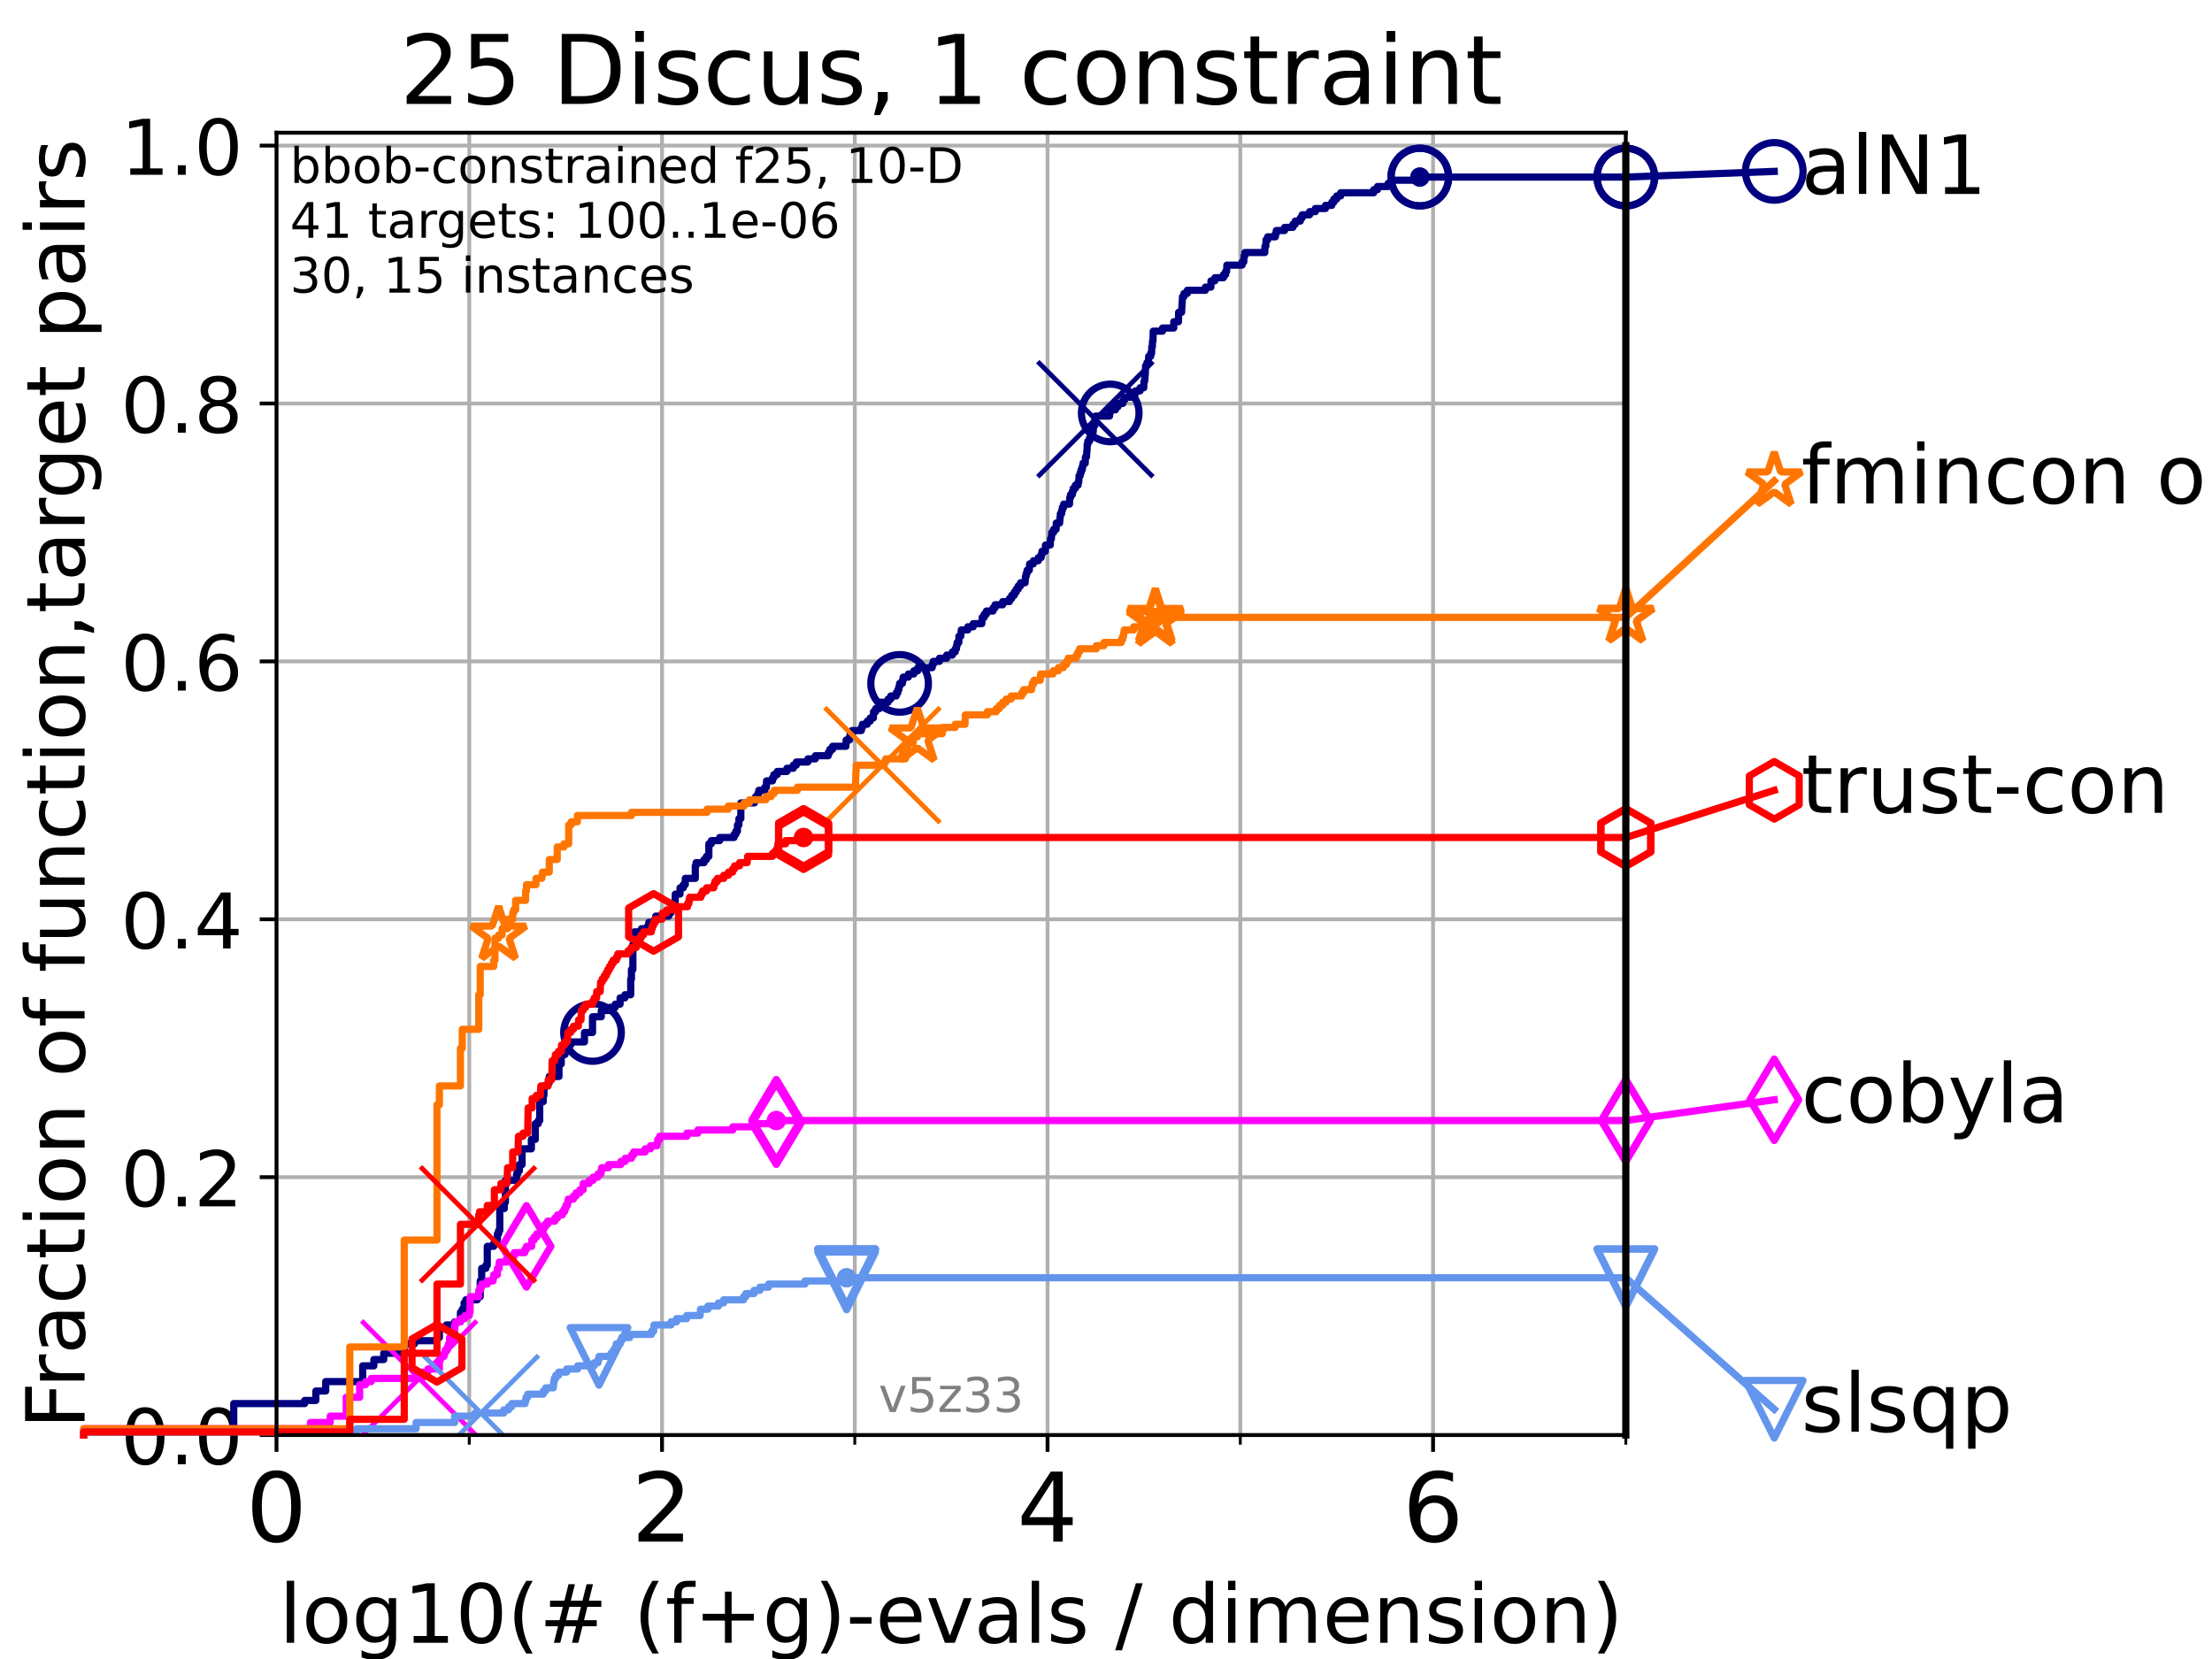 <?xml version="1.0" encoding="utf-8" standalone="no"?>
<!DOCTYPE svg PUBLIC "-//W3C//DTD SVG 1.1//EN"
  "http://www.w3.org/Graphics/SVG/1.1/DTD/svg11.dtd">
<!-- Created with matplotlib (https://matplotlib.org/) -->
<svg height="345.6pt" version="1.1" viewBox="0 0 460.8 345.6" width="460.8pt" xmlns="http://www.w3.org/2000/svg" xmlns:xlink="http://www.w3.org/1999/xlink">
 <defs>
  <style type="text/css">*{stroke-linecap:butt;stroke-linejoin:round;}</style>
 </defs>
 <g id="figure_1">
  <g id="patch_1">
   <path d="M 0 345.6 
L 460.8 345.6 
L 460.8 0 
L 0 0 
z
" style="fill:#ffffff;"/>
  </g>
  <g id="axes_1">
   <g id="patch_2">
    <path d="M 57.6 298.944 
L 338.688 298.944 
L 338.688 27.648 
L 57.6 27.648 
z
" style="fill:#ffffff;"/>
   </g>
   <g id="matplotlib.axis_1">
    <g id="xtick_1">
     <g id="line2d_1">
      <path clip-path="url(#pfd6edbc673)" d="M 57.6 298.944 
L 57.6 27.648 
" style="fill:none;stroke:#b0b0b0;stroke-linecap:square;stroke-width:0.8;"/>
     </g>
     <g id="line2d_2">
      <defs>
       <path d="M 0 0 
L 0 3.5 
" id="m7f1af50a93" style="stroke:#000000;stroke-width:0.8;"/>
      </defs>
      <g>
       <use style="stroke:#000000;stroke-width:0.8;" x="57.6" xlink:href="#m7f1af50a93" y="298.944"/>
      </g>
     </g>
     <g id="text_1">
      <!-- 0 -->
      <g transform="translate(51.237 321.141)scale(0.2 -0.2)">
       <defs>
        <path d="M 31.781 66.406 
Q 24.172 66.406 20.328 58.906 
Q 16.5 51.422 16.5 36.375 
Q 16.5 21.391 20.328 13.891 
Q 24.172 6.391 31.781 6.391 
Q 39.453 6.391 43.281 13.891 
Q 47.125 21.391 47.125 36.375 
Q 47.125 51.422 43.281 58.906 
Q 39.453 66.406 31.781 66.406 
z
M 31.781 74.219 
Q 44.047 74.219 50.516 64.516 
Q 56.984 54.828 56.984 36.375 
Q 56.984 17.969 50.516 8.266 
Q 44.047 -1.422 31.781 -1.422 
Q 19.531 -1.422 13.062 8.266 
Q 6.594 17.969 6.594 36.375 
Q 6.594 54.828 13.062 64.516 
Q 19.531 74.219 31.781 74.219 
z
" id="DejaVuSans-48"/>
       </defs>
       <use xlink:href="#DejaVuSans-48"/>
      </g>
     </g>
    </g>
    <g id="xtick_2">
     <g id="line2d_3">
      <path clip-path="url(#pfd6edbc673)" d="M 137.911 298.944 
L 137.911 27.648 
" style="fill:none;stroke:#b0b0b0;stroke-linecap:square;stroke-width:0.8;"/>
     </g>
     <g id="line2d_4">
      <g>
       <use style="stroke:#000000;stroke-width:0.8;" x="137.911" xlink:href="#m7f1af50a93" y="298.944"/>
      </g>
     </g>
     <g id="text_2">
      <!-- 2 -->
      <g transform="translate(131.548 321.141)scale(0.2 -0.2)">
       <defs>
        <path d="M 19.188 8.297 
L 53.609 8.297 
L 53.609 0 
L 7.328 0 
L 7.328 8.297 
Q 12.938 14.109 22.625 23.891 
Q 32.328 33.688 34.812 36.531 
Q 39.547 41.844 41.422 45.531 
Q 43.312 49.219 43.312 52.781 
Q 43.312 58.594 39.234 62.25 
Q 35.156 65.922 28.609 65.922 
Q 23.969 65.922 18.812 64.312 
Q 13.672 62.703 7.812 59.422 
L 7.812 69.391 
Q 13.766 71.781 18.938 73 
Q 24.125 74.219 28.422 74.219 
Q 39.75 74.219 46.484 68.547 
Q 53.219 62.891 53.219 53.422 
Q 53.219 48.922 51.531 44.891 
Q 49.859 40.875 45.406 35.406 
Q 44.188 33.984 37.641 27.219 
Q 31.109 20.453 19.188 8.297 
z
" id="DejaVuSans-50"/>
       </defs>
       <use xlink:href="#DejaVuSans-50"/>
      </g>
     </g>
    </g>
    <g id="xtick_3">
     <g id="line2d_5">
      <path clip-path="url(#pfd6edbc673)" d="M 218.222 298.944 
L 218.222 27.648 
" style="fill:none;stroke:#b0b0b0;stroke-linecap:square;stroke-width:0.8;"/>
     </g>
     <g id="line2d_6">
      <g>
       <use style="stroke:#000000;stroke-width:0.8;" x="218.222" xlink:href="#m7f1af50a93" y="298.944"/>
      </g>
     </g>
     <g id="text_3">
      <!-- 4 -->
      <g transform="translate(211.859 321.141)scale(0.2 -0.2)">
       <defs>
        <path d="M 37.797 64.312 
L 12.891 25.391 
L 37.797 25.391 
z
M 35.203 72.906 
L 47.609 72.906 
L 47.609 25.391 
L 58.016 25.391 
L 58.016 17.188 
L 47.609 17.188 
L 47.609 0 
L 37.797 0 
L 37.797 17.188 
L 4.891 17.188 
L 4.891 26.703 
z
" id="DejaVuSans-52"/>
       </defs>
       <use xlink:href="#DejaVuSans-52"/>
      </g>
     </g>
    </g>
    <g id="xtick_4">
     <g id="line2d_7">
      <path clip-path="url(#pfd6edbc673)" d="M 298.533 298.944 
L 298.533 27.648 
" style="fill:none;stroke:#b0b0b0;stroke-linecap:square;stroke-width:0.8;"/>
     </g>
     <g id="line2d_8">
      <g>
       <use style="stroke:#000000;stroke-width:0.8;" x="298.533" xlink:href="#m7f1af50a93" y="298.944"/>
      </g>
     </g>
     <g id="text_4">
      <!-- 6 -->
      <g transform="translate(292.17 321.141)scale(0.2 -0.2)">
       <defs>
        <path d="M 33.016 40.375 
Q 26.375 40.375 22.484 35.828 
Q 18.609 31.297 18.609 23.391 
Q 18.609 15.531 22.484 10.953 
Q 26.375 6.391 33.016 6.391 
Q 39.656 6.391 43.531 10.953 
Q 47.406 15.531 47.406 23.391 
Q 47.406 31.297 43.531 35.828 
Q 39.656 40.375 33.016 40.375 
z
M 52.594 71.297 
L 52.594 62.312 
Q 48.875 64.062 45.094 64.984 
Q 41.312 65.922 37.594 65.922 
Q 27.828 65.922 22.672 59.328 
Q 17.531 52.734 16.797 39.406 
Q 19.672 43.656 24.016 45.922 
Q 28.375 48.188 33.594 48.188 
Q 44.578 48.188 50.953 41.516 
Q 57.328 34.859 57.328 23.391 
Q 57.328 12.156 50.688 5.359 
Q 44.047 -1.422 33.016 -1.422 
Q 20.359 -1.422 13.672 8.266 
Q 6.984 17.969 6.984 36.375 
Q 6.984 53.656 15.188 63.938 
Q 23.391 74.219 37.203 74.219 
Q 40.922 74.219 44.703 73.484 
Q 48.484 72.75 52.594 71.297 
z
" id="DejaVuSans-54"/>
       </defs>
       <use xlink:href="#DejaVuSans-54"/>
      </g>
     </g>
    </g>
    <g id="xtick_5">
     <g id="line2d_9">
      <path clip-path="url(#pfd6edbc673)" d="M 97.755 298.944 
L 97.755 27.648 
" style="fill:none;stroke:#b0b0b0;stroke-linecap:square;stroke-width:0.8;"/>
     </g>
     <g id="line2d_10">
      <defs>
       <path d="M 0 0 
L 0 2 
" id="m671bba6010" style="stroke:#000000;stroke-width:0.6;"/>
      </defs>
      <g>
       <use style="stroke:#000000;stroke-width:0.6;" x="97.755" xlink:href="#m671bba6010" y="298.944"/>
      </g>
     </g>
    </g>
    <g id="xtick_6">
     <g id="line2d_11">
      <path clip-path="url(#pfd6edbc673)" d="M 178.066 298.944 
L 178.066 27.648 
" style="fill:none;stroke:#b0b0b0;stroke-linecap:square;stroke-width:0.8;"/>
     </g>
     <g id="line2d_12">
      <g>
       <use style="stroke:#000000;stroke-width:0.6;" x="178.066" xlink:href="#m671bba6010" y="298.944"/>
      </g>
     </g>
    </g>
    <g id="xtick_7">
     <g id="line2d_13">
      <path clip-path="url(#pfd6edbc673)" d="M 258.377 298.944 
L 258.377 27.648 
" style="fill:none;stroke:#b0b0b0;stroke-linecap:square;stroke-width:0.8;"/>
     </g>
     <g id="line2d_14">
      <g>
       <use style="stroke:#000000;stroke-width:0.6;" x="258.377" xlink:href="#m671bba6010" y="298.944"/>
      </g>
     </g>
    </g>
    <g id="xtick_8">
     <g id="line2d_15">
      <path clip-path="url(#pfd6edbc673)" d="M 338.688 298.944 
L 338.688 27.648 
" style="fill:none;stroke:#b0b0b0;stroke-linecap:square;stroke-width:0.8;"/>
     </g>
     <g id="line2d_16">
      <g>
       <use style="stroke:#000000;stroke-width:0.6;" x="338.688" xlink:href="#m671bba6010" y="298.944"/>
      </g>
     </g>
    </g>
    <g id="text_5">
     <!-- log10(# (f+g)-evals / dimension) -->
     <g transform="translate(58.145 342.218)scale(0.17 -0.17)">
      <defs>
       <path d="M 9.422 75.984 
L 18.406 75.984 
L 18.406 0 
L 9.422 0 
z
" id="DejaVuSans-108"/>
       <path d="M 30.609 48.391 
Q 23.391 48.391 19.188 42.75 
Q 14.984 37.109 14.984 27.297 
Q 14.984 17.484 19.156 11.844 
Q 23.344 6.203 30.609 6.203 
Q 37.797 6.203 41.984 11.859 
Q 46.188 17.531 46.188 27.297 
Q 46.188 37.016 41.984 42.703 
Q 37.797 48.391 30.609 48.391 
z
M 30.609 56 
Q 42.328 56 49.016 48.375 
Q 55.719 40.766 55.719 27.297 
Q 55.719 13.875 49.016 6.219 
Q 42.328 -1.422 30.609 -1.422 
Q 18.844 -1.422 12.172 6.219 
Q 5.516 13.875 5.516 27.297 
Q 5.516 40.766 12.172 48.375 
Q 18.844 56 30.609 56 
z
" id="DejaVuSans-111"/>
       <path d="M 45.406 27.984 
Q 45.406 37.75 41.375 43.109 
Q 37.359 48.484 30.078 48.484 
Q 22.859 48.484 18.828 43.109 
Q 14.797 37.75 14.797 27.984 
Q 14.797 18.266 18.828 12.891 
Q 22.859 7.516 30.078 7.516 
Q 37.359 7.516 41.375 12.891 
Q 45.406 18.266 45.406 27.984 
z
M 54.391 6.781 
Q 54.391 -7.172 48.188 -13.984 
Q 42 -20.797 29.203 -20.797 
Q 24.469 -20.797 20.266 -20.094 
Q 16.062 -19.391 12.109 -17.922 
L 12.109 -9.188 
Q 16.062 -11.328 19.922 -12.344 
Q 23.781 -13.375 27.781 -13.375 
Q 36.625 -13.375 41.016 -8.766 
Q 45.406 -4.156 45.406 5.172 
L 45.406 9.625 
Q 42.625 4.781 38.281 2.391 
Q 33.938 0 27.875 0 
Q 17.828 0 11.672 7.656 
Q 5.516 15.328 5.516 27.984 
Q 5.516 40.672 11.672 48.328 
Q 17.828 56 27.875 56 
Q 33.938 56 38.281 53.609 
Q 42.625 51.219 45.406 46.391 
L 45.406 54.688 
L 54.391 54.688 
z
" id="DejaVuSans-103"/>
       <path d="M 12.406 8.297 
L 28.516 8.297 
L 28.516 63.922 
L 10.984 60.406 
L 10.984 69.391 
L 28.422 72.906 
L 38.281 72.906 
L 38.281 8.297 
L 54.391 8.297 
L 54.391 0 
L 12.406 0 
z
" id="DejaVuSans-49"/>
       <path d="M 31 75.875 
Q 24.469 64.656 21.281 53.656 
Q 18.109 42.672 18.109 31.391 
Q 18.109 20.125 21.312 9.062 
Q 24.516 -2 31 -13.188 
L 23.188 -13.188 
Q 15.875 -1.703 12.234 9.375 
Q 8.594 20.453 8.594 31.391 
Q 8.594 42.281 12.203 53.312 
Q 15.828 64.359 23.188 75.875 
z
" id="DejaVuSans-40"/>
       <path d="M 51.125 44 
L 36.922 44 
L 32.812 27.688 
L 47.125 27.688 
z
M 43.797 71.781 
L 38.719 51.516 
L 52.984 51.516 
L 58.109 71.781 
L 65.922 71.781 
L 60.891 51.516 
L 76.125 51.516 
L 76.125 44 
L 58.984 44 
L 54.984 27.688 
L 70.516 27.688 
L 70.516 20.219 
L 53.078 20.219 
L 48 0 
L 40.188 0 
L 45.219 20.219 
L 30.906 20.219 
L 25.875 0 
L 18.016 0 
L 23.094 20.219 
L 7.719 20.219 
L 7.719 27.688 
L 24.906 27.688 
L 29 44 
L 13.281 44 
L 13.281 51.516 
L 30.906 51.516 
L 35.891 71.781 
z
" id="DejaVuSans-35"/>
       <path id="DejaVuSans-32"/>
       <path d="M 37.109 75.984 
L 37.109 68.5 
L 28.516 68.5 
Q 23.688 68.5 21.797 66.547 
Q 19.922 64.594 19.922 59.516 
L 19.922 54.688 
L 34.719 54.688 
L 34.719 47.703 
L 19.922 47.703 
L 19.922 0 
L 10.891 0 
L 10.891 47.703 
L 2.297 47.703 
L 2.297 54.688 
L 10.891 54.688 
L 10.891 58.5 
Q 10.891 67.625 15.141 71.797 
Q 19.391 75.984 28.609 75.984 
z
" id="DejaVuSans-102"/>
       <path d="M 46 62.703 
L 46 35.5 
L 73.188 35.5 
L 73.188 27.203 
L 46 27.203 
L 46 0 
L 37.797 0 
L 37.797 27.203 
L 10.594 27.203 
L 10.594 35.5 
L 37.797 35.5 
L 37.797 62.703 
z
" id="DejaVuSans-43"/>
       <path d="M 8.016 75.875 
L 15.828 75.875 
Q 23.141 64.359 26.781 53.312 
Q 30.422 42.281 30.422 31.391 
Q 30.422 20.453 26.781 9.375 
Q 23.141 -1.703 15.828 -13.188 
L 8.016 -13.188 
Q 14.5 -2 17.703 9.062 
Q 20.906 20.125 20.906 31.391 
Q 20.906 42.672 17.703 53.656 
Q 14.5 64.656 8.016 75.875 
z
" id="DejaVuSans-41"/>
       <path d="M 4.891 31.391 
L 31.203 31.391 
L 31.203 23.391 
L 4.891 23.391 
z
" id="DejaVuSans-45"/>
       <path d="M 56.203 29.594 
L 56.203 25.203 
L 14.891 25.203 
Q 15.484 15.922 20.484 11.062 
Q 25.484 6.203 34.422 6.203 
Q 39.594 6.203 44.453 7.469 
Q 49.312 8.734 54.109 11.281 
L 54.109 2.781 
Q 49.266 0.734 44.188 -0.344 
Q 39.109 -1.422 33.891 -1.422 
Q 20.797 -1.422 13.156 6.188 
Q 5.516 13.812 5.516 26.812 
Q 5.516 40.234 12.766 48.109 
Q 20.016 56 32.328 56 
Q 43.359 56 49.781 48.891 
Q 56.203 41.797 56.203 29.594 
z
M 47.219 32.234 
Q 47.125 39.594 43.094 43.984 
Q 39.062 48.391 32.422 48.391 
Q 24.906 48.391 20.391 44.141 
Q 15.875 39.891 15.188 32.172 
z
" id="DejaVuSans-101"/>
       <path d="M 2.984 54.688 
L 12.5 54.688 
L 29.594 8.797 
L 46.688 54.688 
L 56.203 54.688 
L 35.688 0 
L 23.484 0 
z
" id="DejaVuSans-118"/>
       <path d="M 34.281 27.484 
Q 23.391 27.484 19.188 25 
Q 14.984 22.516 14.984 16.5 
Q 14.984 11.719 18.141 8.906 
Q 21.297 6.109 26.703 6.109 
Q 34.188 6.109 38.703 11.406 
Q 43.219 16.703 43.219 25.484 
L 43.219 27.484 
z
M 52.203 31.203 
L 52.203 0 
L 43.219 0 
L 43.219 8.297 
Q 40.141 3.328 35.547 0.953 
Q 30.953 -1.422 24.312 -1.422 
Q 15.922 -1.422 10.953 3.297 
Q 6 8.016 6 15.922 
Q 6 25.141 12.172 29.828 
Q 18.359 34.516 30.609 34.516 
L 43.219 34.516 
L 43.219 35.406 
Q 43.219 41.609 39.141 45 
Q 35.062 48.391 27.688 48.391 
Q 23 48.391 18.547 47.266 
Q 14.109 46.141 10.016 43.891 
L 10.016 52.203 
Q 14.938 54.109 19.578 55.047 
Q 24.219 56 28.609 56 
Q 40.484 56 46.344 49.844 
Q 52.203 43.703 52.203 31.203 
z
" id="DejaVuSans-97"/>
       <path d="M 44.281 53.078 
L 44.281 44.578 
Q 40.484 46.531 36.375 47.5 
Q 32.281 48.484 27.875 48.484 
Q 21.188 48.484 17.844 46.438 
Q 14.5 44.391 14.5 40.281 
Q 14.5 37.156 16.891 35.375 
Q 19.281 33.594 26.516 31.984 
L 29.594 31.297 
Q 39.156 29.25 43.188 25.516 
Q 47.219 21.781 47.219 15.094 
Q 47.219 7.469 41.188 3.016 
Q 35.156 -1.422 24.609 -1.422 
Q 20.219 -1.422 15.453 -0.562 
Q 10.688 0.297 5.422 2 
L 5.422 11.281 
Q 10.406 8.688 15.234 7.391 
Q 20.062 6.109 24.812 6.109 
Q 31.156 6.109 34.562 8.281 
Q 37.984 10.453 37.984 14.406 
Q 37.984 18.062 35.516 20.016 
Q 33.062 21.969 24.703 23.781 
L 21.578 24.516 
Q 13.234 26.266 9.516 29.906 
Q 5.812 33.547 5.812 39.891 
Q 5.812 47.609 11.281 51.797 
Q 16.75 56 26.812 56 
Q 31.781 56 36.172 55.266 
Q 40.578 54.547 44.281 53.078 
z
" id="DejaVuSans-115"/>
       <path d="M 25.391 72.906 
L 33.688 72.906 
L 8.297 -9.281 
L 0 -9.281 
z
" id="DejaVuSans-47"/>
       <path d="M 45.406 46.391 
L 45.406 75.984 
L 54.391 75.984 
L 54.391 0 
L 45.406 0 
L 45.406 8.203 
Q 42.578 3.328 38.25 0.953 
Q 33.938 -1.422 27.875 -1.422 
Q 17.969 -1.422 11.734 6.484 
Q 5.516 14.406 5.516 27.297 
Q 5.516 40.188 11.734 48.094 
Q 17.969 56 27.875 56 
Q 33.938 56 38.25 53.625 
Q 42.578 51.266 45.406 46.391 
z
M 14.797 27.297 
Q 14.797 17.391 18.875 11.75 
Q 22.953 6.109 30.078 6.109 
Q 37.203 6.109 41.297 11.75 
Q 45.406 17.391 45.406 27.297 
Q 45.406 37.203 41.297 42.844 
Q 37.203 48.484 30.078 48.484 
Q 22.953 48.484 18.875 42.844 
Q 14.797 37.203 14.797 27.297 
z
" id="DejaVuSans-100"/>
       <path d="M 9.422 54.688 
L 18.406 54.688 
L 18.406 0 
L 9.422 0 
z
M 9.422 75.984 
L 18.406 75.984 
L 18.406 64.594 
L 9.422 64.594 
z
" id="DejaVuSans-105"/>
       <path d="M 52 44.188 
Q 55.375 50.25 60.062 53.125 
Q 64.75 56 71.094 56 
Q 79.641 56 84.281 50.016 
Q 88.922 44.047 88.922 33.016 
L 88.922 0 
L 79.891 0 
L 79.891 32.719 
Q 79.891 40.578 77.094 44.375 
Q 74.312 48.188 68.609 48.188 
Q 61.625 48.188 57.562 43.547 
Q 53.516 38.922 53.516 30.906 
L 53.516 0 
L 44.484 0 
L 44.484 32.719 
Q 44.484 40.625 41.703 44.406 
Q 38.922 48.188 33.109 48.188 
Q 26.219 48.188 22.156 43.531 
Q 18.109 38.875 18.109 30.906 
L 18.109 0 
L 9.078 0 
L 9.078 54.688 
L 18.109 54.688 
L 18.109 46.188 
Q 21.188 51.219 25.484 53.609 
Q 29.781 56 35.688 56 
Q 41.656 56 45.828 52.969 
Q 50 49.953 52 44.188 
z
" id="DejaVuSans-109"/>
       <path d="M 54.891 33.016 
L 54.891 0 
L 45.906 0 
L 45.906 32.719 
Q 45.906 40.484 42.875 44.328 
Q 39.844 48.188 33.797 48.188 
Q 26.516 48.188 22.312 43.547 
Q 18.109 38.922 18.109 30.906 
L 18.109 0 
L 9.078 0 
L 9.078 54.688 
L 18.109 54.688 
L 18.109 46.188 
Q 21.344 51.125 25.703 53.562 
Q 30.078 56 35.797 56 
Q 45.219 56 50.047 50.172 
Q 54.891 44.344 54.891 33.016 
z
" id="DejaVuSans-110"/>
      </defs>
      <use xlink:href="#DejaVuSans-108"/>
      <use x="27.783" xlink:href="#DejaVuSans-111"/>
      <use x="88.965" xlink:href="#DejaVuSans-103"/>
      <use x="152.441" xlink:href="#DejaVuSans-49"/>
      <use x="216.064" xlink:href="#DejaVuSans-48"/>
      <use x="279.688" xlink:href="#DejaVuSans-40"/>
      <use x="318.701" xlink:href="#DejaVuSans-35"/>
      <use x="402.49" xlink:href="#DejaVuSans-32"/>
      <use x="434.277" xlink:href="#DejaVuSans-40"/>
      <use x="473.291" xlink:href="#DejaVuSans-102"/>
      <use x="508.496" xlink:href="#DejaVuSans-43"/>
      <use x="592.285" xlink:href="#DejaVuSans-103"/>
      <use x="655.762" xlink:href="#DejaVuSans-41"/>
      <use x="694.775" xlink:href="#DejaVuSans-45"/>
      <use x="730.859" xlink:href="#DejaVuSans-101"/>
      <use x="792.383" xlink:href="#DejaVuSans-118"/>
      <use x="851.562" xlink:href="#DejaVuSans-97"/>
      <use x="912.842" xlink:href="#DejaVuSans-108"/>
      <use x="940.625" xlink:href="#DejaVuSans-115"/>
      <use x="992.725" xlink:href="#DejaVuSans-32"/>
      <use x="1024.512" xlink:href="#DejaVuSans-47"/>
      <use x="1058.203" xlink:href="#DejaVuSans-32"/>
      <use x="1089.99" xlink:href="#DejaVuSans-100"/>
      <use x="1153.467" xlink:href="#DejaVuSans-105"/>
      <use x="1181.25" xlink:href="#DejaVuSans-109"/>
      <use x="1278.662" xlink:href="#DejaVuSans-101"/>
      <use x="1340.186" xlink:href="#DejaVuSans-110"/>
      <use x="1403.564" xlink:href="#DejaVuSans-115"/>
      <use x="1455.664" xlink:href="#DejaVuSans-105"/>
      <use x="1483.447" xlink:href="#DejaVuSans-111"/>
      <use x="1544.629" xlink:href="#DejaVuSans-110"/>
      <use x="1608.008" xlink:href="#DejaVuSans-41"/>
     </g>
    </g>
   </g>
   <g id="matplotlib.axis_2">
    <g id="ytick_1">
     <g id="line2d_17">
      <path clip-path="url(#pfd6edbc673)" d="M 57.6 298.944 
L 338.688 298.944 
" style="fill:none;stroke:#b0b0b0;stroke-linecap:square;stroke-width:0.8;"/>
     </g>
     <g id="line2d_18">
      <defs>
       <path d="M 0 0 
L -3.5 0 
" id="mf5cdf28375" style="stroke:#000000;stroke-width:0.8;"/>
      </defs>
      <g>
       <use style="stroke:#000000;stroke-width:0.8;" x="57.6" xlink:href="#mf5cdf28375" y="298.944"/>
      </g>
     </g>
     <g id="text_6">
      <!-- 0.0 -->
      <g transform="translate(25.155 305.023)scale(0.16 -0.16)">
       <defs>
        <path d="M 10.688 12.406 
L 21 12.406 
L 21 0 
L 10.688 0 
z
" id="DejaVuSans-46"/>
       </defs>
       <use xlink:href="#DejaVuSans-48"/>
       <use x="63.623" xlink:href="#DejaVuSans-46"/>
       <use x="95.41" xlink:href="#DejaVuSans-48"/>
      </g>
     </g>
    </g>
    <g id="ytick_2">
     <g id="line2d_19">
      <path clip-path="url(#pfd6edbc673)" d="M 57.6 245.222 
L 338.688 245.222 
" style="fill:none;stroke:#b0b0b0;stroke-linecap:square;stroke-width:0.8;"/>
     </g>
     <g id="line2d_20">
      <g>
       <use style="stroke:#000000;stroke-width:0.8;" x="57.6" xlink:href="#mf5cdf28375" y="245.222"/>
      </g>
     </g>
     <g id="text_7">
      <!-- 0.2 -->
      <g transform="translate(25.155 251.301)scale(0.16 -0.16)">
       <use xlink:href="#DejaVuSans-48"/>
       <use x="63.623" xlink:href="#DejaVuSans-46"/>
       <use x="95.41" xlink:href="#DejaVuSans-50"/>
      </g>
     </g>
    </g>
    <g id="ytick_3">
     <g id="line2d_21">
      <path clip-path="url(#pfd6edbc673)" d="M 57.6 191.5 
L 338.688 191.5 
" style="fill:none;stroke:#b0b0b0;stroke-linecap:square;stroke-width:0.8;"/>
     </g>
     <g id="line2d_22">
      <g>
       <use style="stroke:#000000;stroke-width:0.8;" x="57.6" xlink:href="#mf5cdf28375" y="191.5"/>
      </g>
     </g>
     <g id="text_8">
      <!-- 0.4 -->
      <g transform="translate(25.155 197.579)scale(0.16 -0.16)">
       <use xlink:href="#DejaVuSans-48"/>
       <use x="63.623" xlink:href="#DejaVuSans-46"/>
       <use x="95.41" xlink:href="#DejaVuSans-52"/>
      </g>
     </g>
    </g>
    <g id="ytick_4">
     <g id="line2d_23">
      <path clip-path="url(#pfd6edbc673)" d="M 57.6 137.778 
L 338.688 137.778 
" style="fill:none;stroke:#b0b0b0;stroke-linecap:square;stroke-width:0.8;"/>
     </g>
     <g id="line2d_24">
      <g>
       <use style="stroke:#000000;stroke-width:0.8;" x="57.6" xlink:href="#mf5cdf28375" y="137.778"/>
      </g>
     </g>
     <g id="text_9">
      <!-- 0.6 -->
      <g transform="translate(25.155 143.857)scale(0.16 -0.16)">
       <use xlink:href="#DejaVuSans-48"/>
       <use x="63.623" xlink:href="#DejaVuSans-46"/>
       <use x="95.41" xlink:href="#DejaVuSans-54"/>
      </g>
     </g>
    </g>
    <g id="ytick_5">
     <g id="line2d_25">
      <path clip-path="url(#pfd6edbc673)" d="M 57.6 84.056 
L 338.688 84.056 
" style="fill:none;stroke:#b0b0b0;stroke-linecap:square;stroke-width:0.8;"/>
     </g>
     <g id="line2d_26">
      <g>
       <use style="stroke:#000000;stroke-width:0.8;" x="57.6" xlink:href="#mf5cdf28375" y="84.056"/>
      </g>
     </g>
     <g id="text_10">
      <!-- 0.8 -->
      <g transform="translate(25.155 90.135)scale(0.16 -0.16)">
       <defs>
        <path d="M 31.781 34.625 
Q 24.75 34.625 20.719 30.859 
Q 16.703 27.094 16.703 20.516 
Q 16.703 13.922 20.719 10.156 
Q 24.75 6.391 31.781 6.391 
Q 38.812 6.391 42.859 10.172 
Q 46.922 13.969 46.922 20.516 
Q 46.922 27.094 42.891 30.859 
Q 38.875 34.625 31.781 34.625 
z
M 21.922 38.812 
Q 15.578 40.375 12.031 44.719 
Q 8.5 49.078 8.5 55.328 
Q 8.5 64.062 14.719 69.141 
Q 20.953 74.219 31.781 74.219 
Q 42.672 74.219 48.875 69.141 
Q 55.078 64.062 55.078 55.328 
Q 55.078 49.078 51.531 44.719 
Q 48 40.375 41.703 38.812 
Q 48.828 37.156 52.797 32.312 
Q 56.781 27.484 56.781 20.516 
Q 56.781 9.906 50.312 4.234 
Q 43.844 -1.422 31.781 -1.422 
Q 19.734 -1.422 13.25 4.234 
Q 6.781 9.906 6.781 20.516 
Q 6.781 27.484 10.781 32.312 
Q 14.797 37.156 21.922 38.812 
z
M 18.312 54.391 
Q 18.312 48.734 21.844 45.562 
Q 25.391 42.391 31.781 42.391 
Q 38.141 42.391 41.719 45.562 
Q 45.312 48.734 45.312 54.391 
Q 45.312 60.062 41.719 63.234 
Q 38.141 66.406 31.781 66.406 
Q 25.391 66.406 21.844 63.234 
Q 18.312 60.062 18.312 54.391 
z
" id="DejaVuSans-56"/>
       </defs>
       <use xlink:href="#DejaVuSans-48"/>
       <use x="63.623" xlink:href="#DejaVuSans-46"/>
       <use x="95.41" xlink:href="#DejaVuSans-56"/>
      </g>
     </g>
    </g>
    <g id="ytick_6">
     <g id="line2d_27">
      <path clip-path="url(#pfd6edbc673)" d="M 57.6 30.334 
L 338.688 30.334 
" style="fill:none;stroke:#b0b0b0;stroke-linecap:square;stroke-width:0.8;"/>
     </g>
     <g id="line2d_28">
      <g>
       <use style="stroke:#000000;stroke-width:0.8;" x="57.6" xlink:href="#mf5cdf28375" y="30.334"/>
      </g>
     </g>
     <g id="text_11">
      <!-- 1.0 -->
      <g transform="translate(25.155 36.413)scale(0.16 -0.16)">
       <use xlink:href="#DejaVuSans-49"/>
       <use x="63.623" xlink:href="#DejaVuSans-46"/>
       <use x="95.41" xlink:href="#DejaVuSans-48"/>
      </g>
     </g>
    </g>
    <g id="text_12">
     <!-- Fraction of function,target pairs -->
     <g transform="translate(17.62 297.681)rotate(-90)scale(0.17 -0.17)">
      <defs>
       <path d="M 9.812 72.906 
L 51.703 72.906 
L 51.703 64.594 
L 19.672 64.594 
L 19.672 43.109 
L 48.578 43.109 
L 48.578 34.812 
L 19.672 34.812 
L 19.672 0 
L 9.812 0 
z
" id="DejaVuSans-70"/>
       <path d="M 41.109 46.297 
Q 39.594 47.172 37.812 47.578 
Q 36.031 48 33.891 48 
Q 26.266 48 22.188 43.047 
Q 18.109 38.094 18.109 28.812 
L 18.109 0 
L 9.078 0 
L 9.078 54.688 
L 18.109 54.688 
L 18.109 46.188 
Q 20.953 51.172 25.484 53.578 
Q 30.031 56 36.531 56 
Q 37.453 56 38.578 55.875 
Q 39.703 55.766 41.062 55.516 
z
" id="DejaVuSans-114"/>
       <path d="M 48.781 52.594 
L 48.781 44.188 
Q 44.969 46.297 41.141 47.344 
Q 37.312 48.391 33.406 48.391 
Q 24.656 48.391 19.812 42.844 
Q 14.984 37.312 14.984 27.297 
Q 14.984 17.281 19.812 11.734 
Q 24.656 6.203 33.406 6.203 
Q 37.312 6.203 41.141 7.25 
Q 44.969 8.297 48.781 10.406 
L 48.781 2.094 
Q 45.016 0.344 40.984 -0.531 
Q 36.969 -1.422 32.422 -1.422 
Q 20.062 -1.422 12.781 6.344 
Q 5.516 14.109 5.516 27.297 
Q 5.516 40.672 12.859 48.328 
Q 20.219 56 33.016 56 
Q 37.156 56 41.109 55.141 
Q 45.062 54.297 48.781 52.594 
z
" id="DejaVuSans-99"/>
       <path d="M 18.312 70.219 
L 18.312 54.688 
L 36.812 54.688 
L 36.812 47.703 
L 18.312 47.703 
L 18.312 18.016 
Q 18.312 11.328 20.141 9.422 
Q 21.969 7.516 27.594 7.516 
L 36.812 7.516 
L 36.812 0 
L 27.594 0 
Q 17.188 0 13.234 3.875 
Q 9.281 7.766 9.281 18.016 
L 9.281 47.703 
L 2.688 47.703 
L 2.688 54.688 
L 9.281 54.688 
L 9.281 70.219 
z
" id="DejaVuSans-116"/>
       <path d="M 8.5 21.578 
L 8.5 54.688 
L 17.484 54.688 
L 17.484 21.922 
Q 17.484 14.156 20.5 10.266 
Q 23.531 6.391 29.594 6.391 
Q 36.859 6.391 41.078 11.031 
Q 45.312 15.672 45.312 23.688 
L 45.312 54.688 
L 54.297 54.688 
L 54.297 0 
L 45.312 0 
L 45.312 8.406 
Q 42.047 3.422 37.719 1 
Q 33.406 -1.422 27.688 -1.422 
Q 18.266 -1.422 13.375 4.438 
Q 8.5 10.297 8.5 21.578 
z
M 31.109 56 
z
" id="DejaVuSans-117"/>
       <path d="M 11.719 12.406 
L 22.016 12.406 
L 22.016 4 
L 14.016 -11.625 
L 7.719 -11.625 
L 11.719 4 
z
" id="DejaVuSans-44"/>
       <path d="M 18.109 8.203 
L 18.109 -20.797 
L 9.078 -20.797 
L 9.078 54.688 
L 18.109 54.688 
L 18.109 46.391 
Q 20.953 51.266 25.266 53.625 
Q 29.594 56 35.594 56 
Q 45.562 56 51.781 48.094 
Q 58.016 40.188 58.016 27.297 
Q 58.016 14.406 51.781 6.484 
Q 45.562 -1.422 35.594 -1.422 
Q 29.594 -1.422 25.266 0.953 
Q 20.953 3.328 18.109 8.203 
z
M 48.688 27.297 
Q 48.688 37.203 44.609 42.844 
Q 40.531 48.484 33.406 48.484 
Q 26.266 48.484 22.188 42.844 
Q 18.109 37.203 18.109 27.297 
Q 18.109 17.391 22.188 11.75 
Q 26.266 6.109 33.406 6.109 
Q 40.531 6.109 44.609 11.75 
Q 48.688 17.391 48.688 27.297 
z
" id="DejaVuSans-112"/>
      </defs>
      <use xlink:href="#DejaVuSans-70"/>
      <use x="50.27" xlink:href="#DejaVuSans-114"/>
      <use x="91.383" xlink:href="#DejaVuSans-97"/>
      <use x="152.662" xlink:href="#DejaVuSans-99"/>
      <use x="207.643" xlink:href="#DejaVuSans-116"/>
      <use x="246.852" xlink:href="#DejaVuSans-105"/>
      <use x="274.635" xlink:href="#DejaVuSans-111"/>
      <use x="335.816" xlink:href="#DejaVuSans-110"/>
      <use x="399.195" xlink:href="#DejaVuSans-32"/>
      <use x="430.982" xlink:href="#DejaVuSans-111"/>
      <use x="492.164" xlink:href="#DejaVuSans-102"/>
      <use x="527.369" xlink:href="#DejaVuSans-32"/>
      <use x="559.156" xlink:href="#DejaVuSans-102"/>
      <use x="594.361" xlink:href="#DejaVuSans-117"/>
      <use x="657.74" xlink:href="#DejaVuSans-110"/>
      <use x="721.119" xlink:href="#DejaVuSans-99"/>
      <use x="776.1" xlink:href="#DejaVuSans-116"/>
      <use x="815.309" xlink:href="#DejaVuSans-105"/>
      <use x="843.092" xlink:href="#DejaVuSans-111"/>
      <use x="904.273" xlink:href="#DejaVuSans-110"/>
      <use x="967.652" xlink:href="#DejaVuSans-44"/>
      <use x="999.439" xlink:href="#DejaVuSans-116"/>
      <use x="1038.648" xlink:href="#DejaVuSans-97"/>
      <use x="1099.928" xlink:href="#DejaVuSans-114"/>
      <use x="1139.291" xlink:href="#DejaVuSans-103"/>
      <use x="1202.768" xlink:href="#DejaVuSans-101"/>
      <use x="1264.291" xlink:href="#DejaVuSans-116"/>
      <use x="1303.5" xlink:href="#DejaVuSans-32"/>
      <use x="1335.287" xlink:href="#DejaVuSans-112"/>
      <use x="1398.764" xlink:href="#DejaVuSans-97"/>
      <use x="1460.043" xlink:href="#DejaVuSans-105"/>
      <use x="1487.826" xlink:href="#DejaVuSans-114"/>
      <use x="1528.939" xlink:href="#DejaVuSans-115"/>
     </g>
    </g>
   </g>
   <g id="line2d_29">
    <defs>
     <path d="M 0 1.5 
C 0.398 1.5 0.779 1.342 1.061 1.061 
C 1.342 0.779 1.5 0.398 1.5 0 
C 1.5 -0.398 1.342 -0.779 1.061 -1.061 
C 0.779 -1.342 0.398 -1.5 0 -1.5 
C -0.398 -1.5 -0.779 -1.342 -1.061 -1.061 
C -1.342 -0.779 -1.5 -0.398 -1.5 0 
C -1.5 0.398 -1.342 0.779 -1.061 1.061 
C -0.779 1.342 -0.398 1.5 0 1.5 
z
" id="mfcc2f7b284" style="stroke:#000080;"/>
    </defs>
    <g>
     <use style="fill:#000080;stroke:#000080;" x="295.782" xlink:href="#mfcc2f7b284" y="36.886"/>
     <use style="fill:#000080;stroke:#000080;" x="295.782" xlink:href="#mfcc2f7b284" y="36.886"/>
    </g>
   </g>
   <g id="line2d_30">
    <path d="M 17.445 298.944 
L 17.445 298.289 
L 48.692 298.289 
L 48.692 292.393 
L 63.468 292.393 
L 63.468 291.737 
L 65.797 291.737 
L 65.797 289.772 
L 67.851 289.772 
L 67.851 287.807 
L 75.556 287.807 
L 75.556 284.531 
L 77.885 284.531 
L 77.885 283.22 
L 79.939 283.22 
L 79.939 281.91 
L 83.438 281.91 
L 83.438 281.255 
L 84.213 281.255 
L 84.213 279.945 
L 86.351 279.945 
L 86.351 279.29 
L 91.03 279.29 
L 91.03 278.634 
L 91.535 278.634 
L 91.535 276.669 
L 92.969 276.669 
L 92.969 276.014 
L 94.715 276.014 
L 94.715 275.359 
L 95.918 275.359 
L 95.918 273.393 
L 96.301 273.393 
L 96.301 272.738 
L 96.676 272.738 
L 96.676 271.428 
L 97.044 271.428 
L 97.044 270.773 
L 99.418 270.773 
L 99.418 270.118 
L 100.04 270.118 
L 100.04 266.842 
L 100.344 266.842 
L 100.344 264.221 
L 101.223 264.221 
L 101.223 263.566 
L 101.507 263.566 
L 101.507 259.635 
L 102.859 259.635 
L 102.859 258.98 
L 103.118 258.98 
L 103.118 258.325 
L 103.623 258.325 
L 103.623 257.015 
L 103.871 257.015 
L 103.871 256.36 
L 104.115 256.36 
L 104.115 251.773 
L 105.057 251.773 
L 105.057 250.463 
L 105.285 250.463 
L 105.285 245.877 
L 107.614 245.877 
L 107.614 244.567 
L 107.811 244.567 
L 107.811 243.912 
L 108.199 243.912 
L 108.199 242.601 
L 108.764 242.601 
L 108.764 239.326 
L 110.694 239.326 
L 110.694 237.36 
L 111.506 237.36 
L 111.506 234.085 
L 112.128 234.085 
L 112.128 233.429 
L 112.432 233.429 
L 112.432 229.499 
L 113.168 229.499 
L 113.168 228.188 
L 113.311 228.188 
L 113.311 226.223 
L 114.148 226.223 
L 114.148 225.568 
L 114.419 225.568 
L 114.419 224.257 
L 116.443 224.257 
L 116.443 221.637 
L 116.914 221.637 
L 116.914 219.671 
L 117.71 219.671 
L 117.821 217.706 
L 118.891 217.706 
L 118.891 217.051 
L 121.756 217.051 
L 121.756 215.085 
L 123.434 215.085 
L 123.434 211.81 
L 125.256 211.81 
L 125.256 210.499 
L 127.035 210.499 
L 127.035 209.844 
L 128.169 209.844 
L 128.169 209.189 
L 129.176 209.189 
L 129.176 207.879 
L 130.182 207.879 
L 130.182 207.224 
L 131.389 207.224 
L 131.389 203.948 
L 131.541 203.948 
L 131.541 201.982 
L 131.84 201.982 
L 131.84 196.741 
L 132.182 196.741 
L 132.182 194.121 
L 133.623 194.121 
L 133.623 193.465 
L 134.953 193.465 
L 134.953 192.81 
L 135.159 192.81 
L 135.159 192.155 
L 136.419 192.155 
L 136.419 191.5 
L 136.608 191.5 
L 136.608 190.845 
L 139.317 190.845 
L 139.317 190.19 
L 139.762 190.19 
L 139.762 189.535 
L 140.589 189.535 
L 140.679 186.259 
L 141.662 186.259 
L 141.662 184.949 
L 142.352 184.949 
L 142.352 184.293 
L 142.753 184.293 
L 142.753 182.983 
L 144.842 182.983 
L 144.842 180.363 
L 145.005 180.363 
L 145.005 179.707 
L 146.665 179.707 
L 146.665 179.052 
L 147.165 179.052 
L 147.165 178.397 
L 147.67 178.397 
L 147.67 175.777 
L 148.181 175.777 
L 148.181 175.121 
L 149.911 175.121 
L 149.911 174.466 
L 152.915 174.466 
L 152.915 173.811 
L 153.294 173.811 
L 153.294 173.156 
L 153.623 173.156 
L 153.623 171.846 
L 153.932 171.846 
L 153.932 170.535 
L 154.331 170.535 
L 154.331 167.26 
L 157.151 167.26 
L 157.151 166.604 
L 157.415 166.604 
L 157.415 165.949 
L 157.876 165.949 
L 157.876 165.294 
L 158.075 165.294 
L 158.075 164.639 
L 159.324 164.639 
L 159.324 163.984 
L 159.668 163.984 
L 159.678 162.674 
L 160.924 162.674 
L 160.924 162.018 
L 161.211 162.018 
L 161.211 161.363 
L 161.912 161.363 
L 161.912 160.708 
L 163.93 160.708 
L 163.93 160.053 
L 165.252 160.053 
L 165.252 159.398 
L 165.88 159.398 
L 165.88 158.743 
L 168.3 158.743 
L 168.3 158.088 
L 169.853 158.088 
L 169.853 157.432 
L 172.544 157.432 
L 172.544 156.777 
L 172.848 156.777 
L 172.848 156.122 
L 173.427 156.122 
L 173.427 155.467 
L 176.225 155.467 
L 176.264 154.157 
L 176.976 154.157 
L 176.976 153.502 
L 177.098 153.502 
L 177.098 152.846 
L 177.485 152.846 
L 177.485 152.191 
L 179.434 152.191 
L 179.434 151.536 
L 179.649 151.536 
L 179.649 150.881 
L 180.661 150.881 
L 180.661 150.226 
L 181.281 150.226 
L 181.281 149.571 
L 181.947 149.571 
L 181.977 148.26 
L 182.42 148.26 
L 182.42 147.605 
L 183.225 147.605 
L 183.225 146.95 
L 183.403 146.95 
L 183.403 146.295 
L 184.993 146.295 
L 184.993 145.64 
L 185.56 145.64 
L 185.56 144.985 
L 186.7 144.985 
L 186.7 144.33 
L 187.035 144.33 
L 187.035 143.674 
L 187.26 143.674 
L 187.26 143.019 
L 187.404 143.019 
L 187.404 142.364 
L 187.988 142.364 
L 187.988 141.709 
L 188.146 141.709 
L 188.146 141.054 
L 189.229 141.054 
L 189.229 140.399 
L 190.376 140.399 
L 190.376 139.743 
L 191.185 139.743 
L 191.185 139.088 
L 194.181 139.088 
L 194.181 138.433 
L 194.42 138.433 
L 194.42 137.778 
L 195.709 137.778 
L 195.709 137.123 
L 197.204 137.123 
L 197.204 136.468 
L 198.389 136.468 
L 198.389 135.813 
L 198.987 135.813 
L 198.987 135.157 
L 199.252 135.157 
L 199.252 134.502 
L 199.391 134.502 
L 199.391 133.847 
L 199.747 133.847 
L 199.755 132.537 
L 200.147 132.537 
L 200.25 131.227 
L 201.616 131.227 
L 201.616 130.571 
L 202.739 130.571 
L 202.739 129.916 
L 204.535 129.916 
L 204.609 128.606 
L 205.036 128.606 
L 205.036 127.951 
L 205.483 127.951 
L 205.483 127.296 
L 206.863 127.296 
L 206.863 126.641 
L 207.286 126.641 
L 207.286 125.985 
L 208.878 125.985 
L 208.878 125.33 
L 210.295 125.33 
L 210.295 124.675 
L 210.76 124.675 
L 210.76 124.02 
L 211.291 124.02 
L 211.291 123.365 
L 211.698 123.365 
L 211.698 122.71 
L 212.132 122.71 
L 212.132 122.055 
L 212.595 122.055 
L 212.595 121.399 
L 213.554 121.399 
L 213.615 120.089 
L 213.773 120.089 
L 213.773 119.434 
L 213.964 119.434 
L 213.964 118.779 
L 214.424 118.779 
L 214.486 117.469 
L 215.27 117.469 
L 215.27 116.813 
L 216.297 116.813 
L 216.297 116.158 
L 216.893 116.158 
L 216.893 115.503 
L 217.055 115.503 
L 217.055 114.848 
L 217.757 114.848 
L 217.792 113.538 
L 218.794 113.538 
L 218.844 112.227 
L 219.024 112.227 
L 219.099 110.917 
L 219.49 110.917 
L 219.49 110.262 
L 220.012 110.262 
L 220.047 108.952 
L 220.737 108.952 
L 220.834 107.641 
L 220.896 107.641 
L 220.896 106.986 
L 221.167 106.986 
L 221.167 106.331 
L 221.318 106.331 
L 221.318 105.676 
L 221.583 105.676 
L 221.583 105.021 
L 222.794 105.021 
L 222.842 103.71 
L 222.996 103.71 
L 222.996 103.055 
L 223.379 103.055 
L 223.379 102.4 
L 223.569 102.4 
L 223.569 101.745 
L 224.004 101.745 
L 224.004 101.09 
L 224.579 101.09 
L 224.579 100.435 
L 224.727 100.435 
L 224.781 99.124 
L 225.029 99.124 
L 225.029 98.469 
L 225.222 98.469 
L 225.222 97.814 
L 225.473 97.814 
L 225.473 97.159 
L 225.602 97.159 
L 225.602 96.504 
L 226.076 96.504 
L 226.117 95.194 
L 226.339 95.194 
L 226.418 93.883 
L 226.457 93.883 
L 226.478 92.573 
L 226.607 92.573 
L 226.607 91.918 
L 226.955 91.918 
L 226.955 91.263 
L 227.412 91.263 
L 227.511 89.952 
L 227.742 89.952 
L 227.792 88.642 
L 228.08 88.642 
L 228.08 87.332 
L 228.227 87.332 
L 228.227 86.677 
L 231.144 86.677 
L 231.144 86.022 
L 231.281 86.022 
L 231.281 85.366 
L 232.377 85.366 
L 232.377 84.711 
L 232.91 84.711 
L 232.91 84.056 
L 233.897 84.056 
L 233.897 83.401 
L 234.249 83.401 
L 234.249 82.746 
L 236.129 82.746 
L 236.129 82.091 
L 236.506 82.091 
L 236.506 81.435 
L 237.496 81.435 
L 237.496 80.78 
L 238.271 80.78 
L 238.295 79.47 
L 238.441 79.47 
L 238.551 78.16 
L 238.577 78.16 
L 238.643 76.194 
L 238.933 76.194 
L 238.933 75.539 
L 239.222 75.539 
L 239.292 74.229 
L 239.715 74.229 
L 239.715 73.574 
L 239.903 73.574 
L 239.932 72.263 
L 240.051 72.263 
L 240.1 70.953 
L 240.195 70.953 
L 240.233 68.988 
L 242.18 68.988 
L 242.18 68.333 
L 244.513 68.333 
L 244.513 67.022 
L 245.501 67.022 
L 245.525 65.057 
L 246.148 65.057 
L 246.253 63.091 
L 246.267 63.091 
L 246.341 61.781 
L 246.651 61.781 
L 246.651 61.126 
L 247.337 61.126 
L 247.337 60.471 
L 251.094 60.471 
L 251.094 59.816 
L 252.253 59.816 
L 252.267 58.505 
L 253.083 58.505 
L 253.083 57.85 
L 254.873 57.85 
L 254.873 57.195 
L 255.322 57.195 
L 255.322 56.54 
L 255.528 56.54 
L 255.577 55.23 
L 258.749 55.23 
L 258.749 54.575 
L 259.099 54.575 
L 259.173 53.264 
L 259.332 53.264 
L 259.332 52.609 
L 263.48 52.609 
L 263.508 51.299 
L 263.702 51.299 
L 263.723 49.988 
L 264.078 49.988 
L 264.078 49.333 
L 265.694 49.333 
L 265.694 48.678 
L 265.867 48.678 
L 265.867 48.023 
L 267.597 48.023 
L 267.597 47.368 
L 269.339 47.368 
L 269.339 46.713 
L 269.83 46.713 
L 269.83 46.058 
L 270.879 46.058 
L 270.879 45.402 
L 271.255 45.402 
L 271.255 44.747 
L 272.813 44.747 
L 272.813 44.092 
L 274.002 44.092 
L 274.002 43.437 
L 276.12 43.437 
L 276.12 42.782 
L 277.441 42.782 
L 277.441 42.127 
L 277.866 42.127 
L 277.866 41.472 
L 278.461 41.472 
L 278.461 40.816 
L 279.291 40.816 
L 279.291 40.161 
L 286.169 40.161 
L 286.169 39.506 
L 286.962 39.506 
L 286.962 38.851 
L 289.166 38.851 
L 289.166 38.196 
L 289.89 38.196 
L 289.89 37.541 
L 295.782 37.541 
L 295.782 36.886 
L 338.688 36.886 
L 338.688 36.886 
" style="fill:none;stroke:#000080;stroke-linecap:square;stroke-width:1.5;"/>
   </g>
   <g id="line2d_31">
    <defs>
     <path d="M 0 6 
C 1.591 6 3.117 5.368 4.243 4.243 
C 5.368 3.117 6 1.591 6 0 
C 6 -1.591 5.368 -3.117 4.243 -4.243 
C 3.117 -5.368 1.591 -6 0 -6 
C -1.591 -6 -3.117 -5.368 -4.243 -4.243 
C -5.368 -3.117 -6 -1.591 -6 0 
C -6 1.591 -5.368 3.117 -4.243 4.243 
C -3.117 5.368 -1.591 6 0 6 
z
" id="mf2a0eee378" style="stroke:#000080;stroke-width:1.5;"/>
    </defs>
    <g>
     <use style="fill-opacity:0;stroke:#000080;stroke-width:1.5;" x="123.434" xlink:href="#mf2a0eee378" y="215.085"/>
     <use style="fill-opacity:0;stroke:#000080;stroke-width:1.5;" x="187.404" xlink:href="#mf2a0eee378" y="142.364"/>
     <use style="fill-opacity:0;stroke:#000080;stroke-width:1.5;" x="231.281" xlink:href="#mf2a0eee378" y="86.022"/>
     <use style="fill-opacity:0;stroke:#000080;stroke-width:1.5;" x="295.782" xlink:href="#mf2a0eee378" y="36.886"/>
     <use style="fill-opacity:0;stroke:#000080;stroke-width:1.5;" x="295.782" xlink:href="#mf2a0eee378" y="36.886"/>
     <use style="fill-opacity:0;stroke:#000080;stroke-width:1.5;" x="338.688" xlink:href="#mf2a0eee378" y="36.886"/>
    </g>
   </g>
   <g id="line2d_32">
    <path style="fill:none;stroke:#000080;stroke-linecap:square;stroke-width:1.5;"/>
    <g/>
   </g>
   <g id="line2d_33">
    <path clip-path="url(#pfd6edbc673)" d="M 228.18 87.332 
" style="fill:none;stroke:#000080;stroke-linecap:square;stroke-width:1.5;"/>
    <defs>
     <path d="M -12 12 
L 12 -12 
M -12 -12 
L 12 12 
" id="m65e78c09c2" style="stroke:#000080;"/>
    </defs>
    <g clip-path="url(#pfd6edbc673)">
     <use style="fill:#000080;stroke:#000080;" x="228.18" xlink:href="#m65e78c09c2" y="87.332"/>
    </g>
   </g>
   <g id="line2d_34">
    <defs>
     <path d="M 0 1.5 
C 0.398 1.5 0.779 1.342 1.061 1.061 
C 1.342 0.779 1.5 0.398 1.5 0 
C 1.5 -0.398 1.342 -0.779 1.061 -1.061 
C 0.779 -1.342 0.398 -1.5 0 -1.5 
C -0.398 -1.5 -0.779 -1.342 -1.061 -1.061 
C -1.342 -0.779 -1.5 -0.398 -1.5 0 
C -1.5 0.398 -1.342 0.779 -1.061 1.061 
C -0.779 1.342 -0.398 1.5 0 1.5 
z
" id="mb200cd318e" style="stroke:#ff00ff;"/>
    </defs>
    <g>
     <use style="fill:#ff00ff;stroke:#ff00ff;" x="161.726" xlink:href="#mb200cd318e" y="233.429"/>
     <use style="fill:#ff00ff;stroke:#ff00ff;" x="161.726" xlink:href="#mb200cd318e" y="233.429"/>
    </g>
   </g>
   <g id="line2d_35">
    <path d="M 17.445 298.944 
L 17.445 297.634 
L 64.671 297.634 
L 64.671 296.323 
L 68.793 296.323 
L 68.793 295.013 
L 72.125 295.013 
L 72.125 291.082 
L 74.922 291.082 
L 74.922 288.462 
L 76.168 288.462 
L 76.168 287.807 
L 77.331 287.807 
L 77.331 287.151 
L 87.952 287.151 
L 87.952 285.841 
L 89.135 285.841 
L 89.135 285.186 
L 91.535 285.186 
L 91.535 283.22 
L 91.783 283.22 
L 91.783 282.565 
L 92.504 282.565 
L 92.504 281.91 
L 92.738 281.91 
L 92.738 281.255 
L 93.197 281.255 
L 93.197 280.6 
L 93.422 280.6 
L 93.422 279.945 
L 93.645 279.945 
L 93.645 278.634 
L 94.295 278.634 
L 94.295 277.324 
L 94.715 277.324 
L 94.715 276.014 
L 94.921 276.014 
L 94.921 275.359 
L 95.918 275.359 
L 95.918 274.704 
L 96.861 274.704 
L 96.861 274.048 
L 97.755 274.048 
L 97.755 273.393 
L 97.929 273.393 
L 97.929 270.118 
L 99.732 270.118 
L 99.732 268.807 
L 100.04 268.807 
L 100.04 268.152 
L 100.344 268.152 
L 100.344 267.497 
L 101.507 267.497 
L 101.507 266.842 
L 102.729 266.842 
L 102.729 266.187 
L 102.859 266.187 
L 102.859 265.532 
L 103.623 265.532 
L 103.623 264.221 
L 103.993 264.221 
L 103.993 262.911 
L 105.51 262.911 
L 105.51 262.256 
L 106.906 262.256 
L 106.906 261.601 
L 107.111 261.601 
L 107.111 260.946 
L 109.312 260.946 
L 109.312 260.29 
L 109.668 260.29 
L 109.668 259.635 
L 110.777 259.635 
L 110.777 258.325 
L 111.266 258.325 
L 111.266 257.67 
L 111.82 257.67 
L 111.82 257.015 
L 112.877 257.015 
L 112.877 256.36 
L 113.168 256.36 
L 113.168 255.704 
L 113.524 255.704 
L 113.524 255.049 
L 114.08 255.049 
L 114.08 254.394 
L 115.586 254.394 
L 115.586 253.739 
L 116.142 253.739 
L 116.142 253.084 
L 117.145 253.084 
L 117.145 252.429 
L 117.598 252.429 
L 117.598 251.773 
L 117.876 251.773 
L 117.876 251.118 
L 118.203 251.118 
L 118.203 250.463 
L 118.364 250.463 
L 118.364 249.808 
L 119.453 249.808 
L 119.453 249.153 
L 119.997 249.153 
L 119.997 248.498 
L 120.806 248.498 
L 120.806 247.843 
L 121.49 247.843 
L 121.49 246.532 
L 122.741 246.532 
L 122.741 245.877 
L 123.554 245.877 
L 123.554 245.222 
L 124.557 245.222 
L 124.557 244.567 
L 125.183 244.567 
L 125.183 243.912 
L 125.328 243.912 
L 125.328 243.257 
L 126.773 243.257 
L 126.773 242.601 
L 129.319 242.601 
L 129.319 241.946 
L 130.237 241.946 
L 130.237 241.291 
L 131.541 241.291 
L 131.541 240.636 
L 131.987 240.636 
L 131.987 239.981 
L 134.386 239.981 
L 134.386 239.326 
L 135.502 239.326 
L 135.502 238.671 
L 136.887 238.671 
L 136.887 238.015 
L 137.035 238.015 
L 137.035 237.36 
L 137.434 237.36 
L 137.434 236.705 
L 143.106 236.705 
L 143.106 236.05 
L 145.373 236.05 
L 145.373 235.395 
L 152.655 235.395 
L 152.655 234.74 
L 157.139 234.74 
L 157.139 234.085 
L 161.726 234.085 
L 161.726 233.429 
L 338.688 233.429 
L 338.688 233.429 
" style="fill:none;stroke:#ff00ff;stroke-linecap:square;stroke-width:1.5;"/>
   </g>
   <g id="line2d_36">
    <defs>
     <path d="M -0 8.485 
L 5.091 0 
L 0 -8.485 
L -5.091 -0 
z
" id="m21c360f31d" style="stroke:#ff00ff;stroke-linejoin:miter;stroke-width:1.5;"/>
    </defs>
    <g>
     <use style="fill-opacity:0;stroke:#ff00ff;stroke-linejoin:miter;stroke-width:1.5;" x="109.668" xlink:href="#m21c360f31d" y="259.635"/>
     <use style="fill-opacity:0;stroke:#ff00ff;stroke-linejoin:miter;stroke-width:1.5;" x="161.726" xlink:href="#m21c360f31d" y="234.085"/>
     <use style="fill-opacity:0;stroke:#ff00ff;stroke-linejoin:miter;stroke-width:1.5;" x="161.726" xlink:href="#m21c360f31d" y="233.429"/>
     <use style="fill-opacity:0;stroke:#ff00ff;stroke-linejoin:miter;stroke-width:1.5;" x="161.726" xlink:href="#m21c360f31d" y="233.429"/>
     <use style="fill-opacity:0;stroke:#ff00ff;stroke-linejoin:miter;stroke-width:1.5;" x="161.726" xlink:href="#m21c360f31d" y="233.429"/>
     <use style="fill-opacity:0;stroke:#ff00ff;stroke-linejoin:miter;stroke-width:1.5;" x="338.688" xlink:href="#m21c360f31d" y="233.429"/>
    </g>
   </g>
   <g id="line2d_37">
    <path style="fill:none;stroke:#ff00ff;stroke-linecap:square;stroke-width:1.5;"/>
    <g/>
   </g>
   <g id="line2d_38">
    <path clip-path="url(#pfd6edbc673)" d="M 87.33 287.151 
" style="fill:none;stroke:#ff00ff;stroke-linecap:square;stroke-width:1.5;"/>
    <defs>
     <path d="M -12 12 
L 12 -12 
M -12 -12 
L 12 12 
" id="m518cecb623" style="stroke:#ff00ff;"/>
    </defs>
    <g clip-path="url(#pfd6edbc673)">
     <use style="fill:#ff00ff;stroke:#ff00ff;" x="87.33" xlink:href="#m518cecb623" y="287.151"/>
    </g>
   </g>
   <g id="line2d_39">
    <defs>
     <path d="M 0 1.5 
C 0.398 1.5 0.779 1.342 1.061 1.061 
C 1.342 0.779 1.5 0.398 1.5 0 
C 1.5 -0.398 1.342 -0.779 1.061 -1.061 
C 0.779 -1.342 0.398 -1.5 0 -1.5 
C -0.398 -1.5 -0.779 -1.342 -1.061 -1.061 
C -1.342 -0.779 -1.5 -0.398 -1.5 0 
C -1.5 0.398 -1.342 0.779 -1.061 1.061 
C -0.779 1.342 -0.398 1.5 0 1.5 
z
" id="mc066bea9c6" style="stroke:#ff7500;"/>
    </defs>
    <g>
     <use style="fill:#ff7500;stroke:#ff7500;" x="240.681" xlink:href="#mc066bea9c6" y="128.606"/>
     <use style="fill:#ff7500;stroke:#ff7500;" x="240.681" xlink:href="#mc066bea9c6" y="128.606"/>
    </g>
   </g>
   <g id="line2d_40">
    <path d="M 17.445 298.944 
L 17.445 297.634 
L 72.868 297.634 
L 72.868 280.6 
L 84.213 280.6 
L 84.213 258.325 
L 91.03 258.325 
L 91.03 230.154 
L 91.535 230.154 
L 91.535 226.223 
L 95.918 226.223 
L 95.918 218.361 
L 96.301 218.361 
L 96.301 214.43 
L 99.732 214.43 
L 99.732 207.224 
L 100.04 207.224 
L 100.04 201.327 
L 102.859 201.327 
L 102.859 200.017 
L 103.118 200.017 
L 103.118 195.431 
L 103.871 195.431 
L 103.871 194.776 
L 104.592 194.776 
L 104.592 193.465 
L 105.733 193.465 
L 105.733 191.5 
L 106.803 191.5 
L 106.803 190.19 
L 107.009 190.19 
L 107.009 189.535 
L 107.415 189.535 
L 107.415 187.569 
L 109.491 187.569 
L 109.491 185.604 
L 109.668 185.604 
L 109.668 184.293 
L 111.663 184.293 
L 111.663 182.983 
L 112.877 182.983 
L 112.877 182.328 
L 113.023 182.328 
L 113.023 181.673 
L 114.419 181.673 
L 114.419 179.052 
L 116.081 179.052 
L 116.081 176.432 
L 117.486 176.432 
L 117.486 175.777 
L 118.471 175.777 
L 118.471 171.846 
L 118.994 171.846 
L 118.994 171.191 
L 120.287 171.191 
L 120.287 169.88 
L 131.541 169.88 
L 131.541 169.225 
L 147.287 169.225 
L 147.287 168.57 
L 151.708 168.57 
L 151.708 167.915 
L 155.011 167.915 
L 155.011 167.26 
L 156.126 167.26 
L 156.126 166.604 
L 159.548 166.604 
L 159.548 165.949 
L 160.642 165.949 
L 160.642 165.294 
L 161.256 165.294 
L 161.256 164.639 
L 166.103 164.639 
L 166.103 163.984 
L 178.223 163.984 
L 178.298 160.708 
L 178.35 160.708 
L 178.352 159.398 
L 184.19 159.398 
L 184.19 158.743 
L 184.51 158.743 
L 184.51 158.088 
L 188.622 158.088 
L 188.622 157.432 
L 188.98 157.432 
L 189.081 154.812 
L 190.22 154.812 
L 190.292 153.502 
L 191.09 153.502 
L 191.09 152.846 
L 196.281 152.846 
L 196.281 152.191 
L 196.438 152.191 
L 196.438 151.536 
L 198.987 151.536 
L 198.987 150.881 
L 201.038 150.881 
L 201.087 148.916 
L 205.673 148.916 
L 205.673 148.26 
L 207.549 148.26 
L 207.549 147.605 
L 208.196 147.605 
L 208.196 146.95 
L 208.867 146.95 
L 208.867 146.295 
L 209.574 146.295 
L 209.574 145.64 
L 210.624 145.64 
L 210.624 144.985 
L 212.827 144.985 
L 212.827 144.33 
L 213.238 144.33 
L 213.238 143.674 
L 214.889 143.674 
L 214.889 143.019 
L 215.035 143.019 
L 215.035 142.364 
L 215.389 142.364 
L 215.389 141.709 
L 216.719 141.709 
L 216.774 140.399 
L 219.368 140.399 
L 219.368 139.743 
L 220.472 139.743 
L 220.472 139.088 
L 221.527 139.088 
L 221.527 138.433 
L 222.173 138.433 
L 222.173 137.778 
L 222.515 137.778 
L 222.515 137.123 
L 224.204 137.123 
L 224.204 136.468 
L 224.549 136.468 
L 224.549 135.813 
L 224.897 135.813 
L 224.897 135.157 
L 228.396 135.157 
L 228.396 134.502 
L 229.97 134.502 
L 229.97 133.847 
L 233.581 133.847 
L 233.581 133.192 
L 233.892 133.192 
L 233.892 132.537 
L 234.061 132.537 
L 234.061 131.882 
L 234.189 131.882 
L 234.189 131.227 
L 236.146 131.227 
L 236.146 130.571 
L 240.069 130.571 
L 240.069 129.916 
L 240.581 129.916 
L 240.681 128.606 
L 338.688 128.606 
L 338.688 128.606 
" style="fill:none;stroke:#ff7500;stroke-linecap:square;stroke-width:1.5;"/>
   </g>
   <g id="line2d_41">
    <defs>
     <path d="M 0 -6 
L -1.347 -1.854 
L -5.706 -1.854 
L -2.18 0.708 
L -3.527 4.854 
L -0 2.292 
L 3.527 4.854 
L 2.18 0.708 
L 5.706 -1.854 
L 1.347 -1.854 
z
" id="m1880df8ae5" style="stroke:#ff7500;stroke-linejoin:bevel;stroke-width:1.5;"/>
    </defs>
    <g>
     <use style="fill-opacity:0;stroke:#ff7500;stroke-linejoin:bevel;stroke-width:1.5;" x="103.871" xlink:href="#m1880df8ae5" y="194.776"/>
     <use style="fill-opacity:0;stroke:#ff7500;stroke-linejoin:bevel;stroke-width:1.5;" x="191.09" xlink:href="#m1880df8ae5" y="153.502"/>
     <use style="fill-opacity:0;stroke:#ff7500;stroke-linejoin:bevel;stroke-width:1.5;" x="240.681" xlink:href="#m1880df8ae5" y="129.261"/>
     <use style="fill-opacity:0;stroke:#ff7500;stroke-linejoin:bevel;stroke-width:1.5;" x="240.681" xlink:href="#m1880df8ae5" y="128.606"/>
     <use style="fill-opacity:0;stroke:#ff7500;stroke-linejoin:bevel;stroke-width:1.5;" x="338.688" xlink:href="#m1880df8ae5" y="128.606"/>
    </g>
   </g>
   <g id="line2d_42">
    <path style="fill:none;stroke:#ff7500;stroke-linecap:square;stroke-width:1.5;"/>
    <g/>
   </g>
   <g id="line2d_43">
    <path clip-path="url(#pfd6edbc673)" d="M 183.828 159.398 
" style="fill:none;stroke:#ff7500;stroke-linecap:square;stroke-width:1.5;"/>
    <defs>
     <path d="M -12 12 
L 12 -12 
M -12 -12 
L 12 12 
" id="m4cd9537763" style="stroke:#ff7500;"/>
    </defs>
    <g clip-path="url(#pfd6edbc673)">
     <use style="fill:#ff7500;stroke:#ff7500;" x="183.828" xlink:href="#m4cd9537763" y="159.398"/>
    </g>
   </g>
   <g id="line2d_44">
    <defs>
     <path d="M 0 1.5 
C 0.398 1.5 0.779 1.342 1.061 1.061 
C 1.342 0.779 1.5 0.398 1.5 0 
C 1.5 -0.398 1.342 -0.779 1.061 -1.061 
C 0.779 -1.342 0.398 -1.5 0 -1.5 
C -0.398 -1.5 -0.779 -1.342 -1.061 -1.061 
C -1.342 -0.779 -1.5 -0.398 -1.5 0 
C -1.5 0.398 -1.342 0.779 -1.061 1.061 
C -0.779 1.342 -0.398 1.5 0 1.5 
z
" id="mc141f27036" style="stroke:#6495ed;"/>
    </defs>
    <g>
     <use style="fill:#6495ed;stroke:#6495ed;" x="176.368" xlink:href="#mc141f27036" y="266.187"/>
     <use style="fill:#6495ed;stroke:#6495ed;" x="176.368" xlink:href="#mc141f27036" y="266.187"/>
    </g>
   </g>
   <g id="line2d_45">
    <path d="M 17.445 298.944 
L 17.445 298.289 
L 74.263 298.289 
L 74.263 297.634 
L 86.684 297.634 
L 86.684 296.323 
L 94.715 296.323 
L 94.715 295.013 
L 98.935 295.013 
L 98.935 294.358 
L 104.942 294.358 
L 104.942 293.703 
L 105.952 293.703 
L 105.952 293.048 
L 106.594 293.048 
L 106.594 292.393 
L 109.402 292.393 
L 109.402 291.737 
L 109.58 291.737 
L 109.58 291.082 
L 109.93 291.082 
L 109.93 290.427 
L 113.168 290.427 
L 113.168 289.772 
L 113.665 289.772 
L 113.665 289.117 
L 115.27 289.117 
L 115.27 288.462 
L 115.333 288.462 
L 115.333 287.807 
L 115.46 287.807 
L 115.46 287.151 
L 115.773 287.151 
L 115.773 286.496 
L 116.383 286.496 
L 116.383 285.841 
L 118.04 285.841 
L 118.04 285.186 
L 120.335 285.186 
L 120.335 284.531 
L 123.791 284.531 
L 123.791 283.876 
L 124.595 283.876 
L 124.595 283.22 
L 124.781 283.22 
L 124.781 282.565 
L 127.262 282.565 
L 127.262 281.91 
L 127.768 281.91 
L 127.768 281.255 
L 128.169 281.255 
L 128.169 280.6 
L 128.381 280.6 
L 128.381 279.945 
L 129.205 279.945 
L 129.205 279.29 
L 129.518 279.29 
L 129.518 278.634 
L 131.185 278.634 
L 131.185 277.979 
L 135.721 277.979 
L 135.721 277.324 
L 136.17 277.324 
L 136.17 276.669 
L 136.228 276.669 
L 136.228 276.014 
L 139.794 276.014 
L 139.794 275.359 
L 140.93 275.359 
L 140.93 274.704 
L 143.041 274.704 
L 143.041 274.048 
L 145.855 274.048 
L 145.855 273.393 
L 145.921 273.393 
L 145.921 272.738 
L 147.47 272.738 
L 147.47 272.083 
L 149.664 272.083 
L 149.664 271.428 
L 150.741 271.428 
L 150.741 270.773 
L 154.893 270.773 
L 154.893 270.118 
L 155.387 270.118 
L 155.387 269.462 
L 157.07 269.462 
L 157.07 268.807 
L 158.299 268.807 
L 158.299 268.152 
L 160.094 268.152 
L 160.094 267.497 
L 167.694 267.497 
L 167.694 266.842 
L 176.368 266.842 
L 176.368 266.187 
L 338.688 266.187 
" style="fill:none;stroke:#6495ed;stroke-linecap:square;stroke-width:1.5;"/>
   </g>
   <g id="line2d_46">
    <defs>
     <path d="M -0 6 
L 6 -6 
L -6 -6 
z
" id="m5fac95c4d4" style="stroke:#6495ed;stroke-linejoin:miter;stroke-width:1.5;"/>
    </defs>
    <g>
     <use style="fill-opacity:0;stroke:#6495ed;stroke-linejoin:miter;stroke-width:1.5;" x="124.781" xlink:href="#m5fac95c4d4" y="282.565"/>
     <use style="fill-opacity:0;stroke:#6495ed;stroke-linejoin:miter;stroke-width:1.5;" x="176.368" xlink:href="#m5fac95c4d4" y="266.842"/>
     <use style="fill-opacity:0;stroke:#6495ed;stroke-linejoin:miter;stroke-width:1.5;" x="176.368" xlink:href="#m5fac95c4d4" y="266.187"/>
     <use style="fill-opacity:0;stroke:#6495ed;stroke-linejoin:miter;stroke-width:1.5;" x="176.368" xlink:href="#m5fac95c4d4" y="266.187"/>
     <use style="fill-opacity:0;stroke:#6495ed;stroke-linejoin:miter;stroke-width:1.5;" x="176.368" xlink:href="#m5fac95c4d4" y="266.187"/>
     <use style="fill-opacity:0;stroke:#6495ed;stroke-linejoin:miter;stroke-width:1.5;" x="338.688" xlink:href="#m5fac95c4d4" y="266.187"/>
    </g>
   </g>
   <g id="line2d_47">
    <path style="fill:none;stroke:#6495ed;stroke-linecap:square;stroke-width:1.5;"/>
    <g/>
   </g>
   <g id="line2d_48">
    <path clip-path="url(#pfd6edbc673)" d="M 100.193 294.358 
" style="fill:none;stroke:#6495ed;stroke-linecap:square;stroke-width:1.5;"/>
    <defs>
     <path d="M -12 12 
L 12 -12 
M -12 -12 
L 12 12 
" id="mb41d64ab51" style="stroke:#6495ed;"/>
    </defs>
    <g clip-path="url(#pfd6edbc673)">
     <use style="fill:#6495ed;stroke:#6495ed;" x="100.193" xlink:href="#mb41d64ab51" y="294.358"/>
    </g>
   </g>
   <g id="line2d_49">
    <defs>
     <path d="M 0 1.5 
C 0.398 1.5 0.779 1.342 1.061 1.061 
C 1.342 0.779 1.5 0.398 1.5 0 
C 1.5 -0.398 1.342 -0.779 1.061 -1.061 
C 0.779 -1.342 0.398 -1.5 0 -1.5 
C -0.398 -1.5 -0.779 -1.342 -1.061 -1.061 
C -1.342 -0.779 -1.5 -0.398 -1.5 0 
C -1.5 0.398 -1.342 0.779 -1.061 1.061 
C -0.779 1.342 -0.398 1.5 0 1.5 
z
" id="m82439469af" style="stroke:#ff0000;"/>
    </defs>
    <g>
     <use style="fill:#ff0000;stroke:#ff0000;" x="167.398" xlink:href="#m82439469af" y="174.466"/>
     <use style="fill:#ff0000;stroke:#ff0000;" x="167.398" xlink:href="#m82439469af" y="174.466"/>
    </g>
   </g>
   <g id="line2d_50">
    <path d="M 17.445 298.944 
L 17.445 298.289 
L 72.868 298.289 
L 72.868 295.668 
L 84.213 295.668 
L 84.213 281.91 
L 91.03 281.91 
L 91.03 267.497 
L 95.918 267.497 
L 95.918 255.049 
L 99.732 255.049 
L 99.732 253.084 
L 99.887 253.084 
L 99.887 252.429 
L 101.507 252.429 
L 101.507 251.118 
L 102.989 251.118 
L 102.989 247.843 
L 104.355 247.843 
L 104.355 246.532 
L 105.622 246.532 
L 105.733 243.257 
L 106.803 243.257 
L 106.803 239.981 
L 107.909 239.981 
L 108.006 236.705 
L 108.949 236.705 
L 108.949 236.05 
L 109.93 236.05 
L 110.017 230.809 
L 110.86 230.809 
L 110.86 228.843 
L 111.742 228.843 
L 111.742 228.188 
L 112.581 228.188 
L 112.656 226.223 
L 114.148 226.223 
L 114.216 224.912 
L 114.947 224.912 
L 115.012 220.982 
L 115.586 220.982 
L 115.586 220.326 
L 115.711 220.326 
L 115.711 219.671 
L 116.323 219.671 
L 116.323 219.016 
L 116.972 219.016 
L 116.972 217.706 
L 117.598 217.706 
L 117.598 217.051 
L 118.203 217.051 
L 118.257 215.085 
L 118.891 215.085 
L 118.891 214.43 
L 119.453 214.43 
L 119.453 213.775 
L 120.477 213.775 
L 120.525 212.465 
L 121.037 212.465 
L 121.083 210.499 
L 121.49 210.499 
L 121.49 209.844 
L 122.018 209.844 
L 122.018 209.189 
L 123.474 209.189 
L 123.474 208.534 
L 123.791 208.534 
L 123.791 207.879 
L 124.293 207.879 
L 124.293 206.568 
L 125.038 206.568 
L 125.111 204.603 
L 125.435 204.603 
L 125.435 203.948 
L 125.858 203.948 
L 125.858 203.293 
L 126.27 203.293 
L 126.27 202.638 
L 126.607 202.638 
L 126.607 201.982 
L 126.97 201.982 
L 126.97 201.327 
L 127.358 201.327 
L 127.358 200.672 
L 127.737 200.672 
L 127.737 200.017 
L 128.411 200.017 
L 128.411 199.362 
L 128.709 199.362 
L 128.709 198.707 
L 130.849 198.707 
L 130.849 198.052 
L 131.465 198.052 
L 131.465 197.396 
L 132.542 197.396 
L 132.542 196.086 
L 133.079 196.086 
L 133.079 195.431 
L 133.555 195.431 
L 133.555 194.776 
L 134.041 194.776 
L 134.041 194.121 
L 135.682 194.121 
L 135.682 193.465 
L 135.879 193.465 
L 135.879 192.81 
L 136.151 192.81 
L 136.151 192.155 
L 136.532 192.155 
L 136.532 191.5 
L 137.911 191.5 
L 137.98 190.19 
L 138.878 190.19 
L 138.878 189.535 
L 140.944 189.535 
L 140.944 188.879 
L 143.235 188.879 
L 143.235 188.224 
L 143.515 188.224 
L 143.515 187.569 
L 143.654 187.569 
L 143.654 186.914 
L 146.009 186.914 
L 146.009 186.259 
L 146.356 186.259 
L 146.356 185.604 
L 147.185 185.604 
L 147.185 184.949 
L 148.696 184.949 
L 148.696 184.293 
L 148.92 184.293 
L 148.92 183.638 
L 149.441 183.638 
L 149.441 182.983 
L 150.775 182.983 
L 150.775 182.328 
L 151.756 182.328 
L 151.756 181.673 
L 152.625 181.673 
L 152.625 181.018 
L 153.032 181.018 
L 153.032 180.363 
L 154.071 180.363 
L 154.071 179.707 
L 155.654 179.707 
L 155.742 178.397 
L 160.943 178.397 
L 160.943 177.742 
L 161.601 177.742 
L 161.601 177.087 
L 161.942 177.087 
L 161.942 176.432 
L 162.056 176.432 
L 162.056 175.777 
L 163.658 175.777 
L 163.658 175.121 
L 167.398 175.121 
L 167.398 174.466 
L 338.688 174.466 
L 338.688 174.466 
" style="fill:none;stroke:#ff0000;stroke-linecap:square;stroke-width:1.5;"/>
   </g>
   <g id="line2d_51">
    <defs>
     <path d="M 0 -6 
L -5.196 -3 
L -5.196 3 
L -0 6 
L 5.196 3 
L 5.196 -3 
z
" id="m914143bda9" style="stroke:#ff0000;stroke-linejoin:miter;stroke-width:1.5;"/>
    </defs>
    <g>
     <use style="fill-opacity:0;stroke:#ff0000;stroke-linejoin:miter;stroke-width:1.5;" x="91.03" xlink:href="#m914143bda9" y="281.91"/>
     <use style="fill-opacity:0;stroke:#ff0000;stroke-linejoin:miter;stroke-width:1.5;" x="136.151" xlink:href="#m914143bda9" y="192.155"/>
     <use style="fill-opacity:0;stroke:#ff0000;stroke-linejoin:miter;stroke-width:1.5;" x="167.398" xlink:href="#m914143bda9" y="175.121"/>
     <use style="fill-opacity:0;stroke:#ff0000;stroke-linejoin:miter;stroke-width:1.5;" x="167.398" xlink:href="#m914143bda9" y="174.466"/>
     <use style="fill-opacity:0;stroke:#ff0000;stroke-linejoin:miter;stroke-width:1.5;" x="167.398" xlink:href="#m914143bda9" y="174.466"/>
     <use style="fill-opacity:0;stroke:#ff0000;stroke-linejoin:miter;stroke-width:1.5;" x="338.688" xlink:href="#m914143bda9" y="174.466"/>
    </g>
   </g>
   <g id="line2d_52">
    <path style="fill:none;stroke:#ff0000;stroke-linecap:square;stroke-width:1.5;"/>
    <g/>
   </g>
   <g id="line2d_53">
    <path clip-path="url(#pfd6edbc673)" d="M 99.575 255.049 
" style="fill:none;stroke:#ff0000;stroke-linecap:square;stroke-width:1.5;"/>
    <defs>
     <path d="M -12 12 
L 12 -12 
M -12 -12 
L 12 12 
" id="m1f26d3f903" style="stroke:#ff0000;"/>
    </defs>
    <g clip-path="url(#pfd6edbc673)">
     <use style="fill:#ff0000;stroke:#ff0000;" x="99.575" xlink:href="#m1f26d3f903" y="255.049"/>
    </g>
   </g>
   <g id="line2d_54">
    <path d="M 338.688 266.187 
L 369.608 293.572 
" style="fill:none;stroke:#6495ed;stroke-linecap:square;stroke-width:1.5;"/>
    <g>
     <use style="fill-opacity:0;stroke:#6495ed;stroke-linejoin:miter;stroke-width:1.5;" x="338.688" xlink:href="#m5fac95c4d4" y="266.187"/>
     <use style="fill-opacity:0;stroke:#6495ed;stroke-linejoin:miter;stroke-width:1.5;" x="369.608" xlink:href="#m5fac95c4d4" y="293.572"/>
    </g>
   </g>
   <g id="line2d_55">
    <path d="M 338.688 233.429 
L 369.608 229.105 
" style="fill:none;stroke:#ff00ff;stroke-linecap:square;stroke-width:1.5;"/>
    <g>
     <use style="fill-opacity:0;stroke:#ff00ff;stroke-linejoin:miter;stroke-width:1.5;" x="338.688" xlink:href="#m21c360f31d" y="233.429"/>
     <use style="fill-opacity:0;stroke:#ff00ff;stroke-linejoin:miter;stroke-width:1.5;" x="369.608" xlink:href="#m21c360f31d" y="229.105"/>
    </g>
   </g>
   <g id="line2d_56">
    <path d="M 338.688 174.466 
L 369.608 164.639 
" style="fill:none;stroke:#ff0000;stroke-linecap:square;stroke-width:1.5;"/>
    <g>
     <use style="fill-opacity:0;stroke:#ff0000;stroke-linejoin:miter;stroke-width:1.5;" x="338.688" xlink:href="#m914143bda9" y="174.466"/>
     <use style="fill-opacity:0;stroke:#ff0000;stroke-linejoin:miter;stroke-width:1.5;" x="369.608" xlink:href="#m914143bda9" y="164.639"/>
    </g>
   </g>
   <g id="line2d_57">
    <path d="M 338.688 128.606 
L 369.608 100.173 
" style="fill:none;stroke:#ff7500;stroke-linecap:square;stroke-width:1.5;"/>
    <g>
     <use style="fill-opacity:0;stroke:#ff7500;stroke-linejoin:bevel;stroke-width:1.5;" x="338.688" xlink:href="#m1880df8ae5" y="128.606"/>
     <use style="fill-opacity:0;stroke:#ff7500;stroke-linejoin:bevel;stroke-width:1.5;" x="369.608" xlink:href="#m1880df8ae5" y="100.173"/>
    </g>
   </g>
   <g id="line2d_58">
    <path d="M 338.688 36.886 
L 369.608 35.706 
" style="fill:none;stroke:#000080;stroke-linecap:square;stroke-width:1.5;"/>
    <g>
     <use style="fill-opacity:0;stroke:#000080;stroke-width:1.5;" x="338.688" xlink:href="#mf2a0eee378" y="36.886"/>
     <use style="fill-opacity:0;stroke:#000080;stroke-width:1.5;" x="369.608" xlink:href="#mf2a0eee378" y="35.706"/>
    </g>
   </g>
   <g id="line2d_59">
    <path d="M 338.688 298.944 
L 338.688 30.334 
" style="fill:none;stroke:#000000;stroke-linecap:square;stroke-width:1.5;"/>
   </g>
   <g id="patch_3">
    <path d="M 57.6 298.944 
L 57.6 27.648 
" style="fill:none;stroke:#000000;stroke-linecap:square;stroke-linejoin:miter;stroke-width:0.8;"/>
   </g>
   <g id="patch_4">
    <path d="M 338.688 298.944 
L 338.688 27.648 
" style="fill:none;stroke:#000000;stroke-linecap:square;stroke-linejoin:miter;stroke-width:0.8;"/>
   </g>
   <g id="patch_5">
    <path d="M 57.6 298.944 
L 338.688 298.944 
" style="fill:none;stroke:#000000;stroke-linecap:square;stroke-linejoin:miter;stroke-width:0.8;"/>
   </g>
   <g id="patch_6">
    <path d="M 57.6 27.648 
L 338.688 27.648 
" style="fill:none;stroke:#000000;stroke-linecap:square;stroke-linejoin:miter;stroke-width:0.8;"/>
   </g>
   <g id="text_13">
    <!-- slsqp -->
    <g transform="translate(375.229 298.263)scale(0.17 -0.17)">
     <defs>
      <path d="M 14.797 27.297 
Q 14.797 17.391 18.875 11.75 
Q 22.953 6.109 30.078 6.109 
Q 37.203 6.109 41.297 11.75 
Q 45.406 17.391 45.406 27.297 
Q 45.406 37.203 41.297 42.844 
Q 37.203 48.484 30.078 48.484 
Q 22.953 48.484 18.875 42.844 
Q 14.797 37.203 14.797 27.297 
z
M 45.406 8.203 
Q 42.578 3.328 38.25 0.953 
Q 33.938 -1.422 27.875 -1.422 
Q 17.969 -1.422 11.734 6.484 
Q 5.516 14.406 5.516 27.297 
Q 5.516 40.188 11.734 48.094 
Q 17.969 56 27.875 56 
Q 33.938 56 38.25 53.625 
Q 42.578 51.266 45.406 46.391 
L 45.406 54.688 
L 54.391 54.688 
L 54.391 -20.797 
L 45.406 -20.797 
z
" id="DejaVuSans-113"/>
     </defs>
     <use xlink:href="#DejaVuSans-115"/>
     <use x="52.1" xlink:href="#DejaVuSans-108"/>
     <use x="79.883" xlink:href="#DejaVuSans-115"/>
     <use x="131.982" xlink:href="#DejaVuSans-113"/>
     <use x="195.459" xlink:href="#DejaVuSans-112"/>
    </g>
   </g>
   <g id="text_14">
    <!-- cobyla -->
    <g transform="translate(375.229 233.796)scale(0.17 -0.17)">
     <defs>
      <path d="M 48.688 27.297 
Q 48.688 37.203 44.609 42.844 
Q 40.531 48.484 33.406 48.484 
Q 26.266 48.484 22.188 42.844 
Q 18.109 37.203 18.109 27.297 
Q 18.109 17.391 22.188 11.75 
Q 26.266 6.109 33.406 6.109 
Q 40.531 6.109 44.609 11.75 
Q 48.688 17.391 48.688 27.297 
z
M 18.109 46.391 
Q 20.953 51.266 25.266 53.625 
Q 29.594 56 35.594 56 
Q 45.562 56 51.781 48.094 
Q 58.016 40.188 58.016 27.297 
Q 58.016 14.406 51.781 6.484 
Q 45.562 -1.422 35.594 -1.422 
Q 29.594 -1.422 25.266 0.953 
Q 20.953 3.328 18.109 8.203 
L 18.109 0 
L 9.078 0 
L 9.078 75.984 
L 18.109 75.984 
z
" id="DejaVuSans-98"/>
      <path d="M 32.172 -5.078 
Q 28.375 -14.844 24.75 -17.812 
Q 21.141 -20.797 15.094 -20.797 
L 7.906 -20.797 
L 7.906 -13.281 
L 13.188 -13.281 
Q 16.891 -13.281 18.938 -11.516 
Q 21 -9.766 23.484 -3.219 
L 25.094 0.875 
L 2.984 54.688 
L 12.5 54.688 
L 29.594 11.922 
L 46.688 54.688 
L 56.203 54.688 
z
" id="DejaVuSans-121"/>
     </defs>
     <use xlink:href="#DejaVuSans-99"/>
     <use x="54.98" xlink:href="#DejaVuSans-111"/>
     <use x="116.162" xlink:href="#DejaVuSans-98"/>
     <use x="179.639" xlink:href="#DejaVuSans-121"/>
     <use x="238.818" xlink:href="#DejaVuSans-108"/>
     <use x="266.602" xlink:href="#DejaVuSans-97"/>
    </g>
   </g>
   <g id="text_15">
    <!-- trust-con -->
    <g transform="translate(375.229 169.33)scale(0.17 -0.17)">
     <use xlink:href="#DejaVuSans-116"/>
     <use x="39.209" xlink:href="#DejaVuSans-114"/>
     <use x="80.322" xlink:href="#DejaVuSans-117"/>
     <use x="143.701" xlink:href="#DejaVuSans-115"/>
     <use x="195.801" xlink:href="#DejaVuSans-116"/>
     <use x="235.01" xlink:href="#DejaVuSans-45"/>
     <use x="271.094" xlink:href="#DejaVuSans-99"/>
     <use x="326.074" xlink:href="#DejaVuSans-111"/>
     <use x="387.256" xlink:href="#DejaVuSans-110"/>
    </g>
   </g>
   <g id="text_16">
    <!-- fmincon o -->
    <g transform="translate(375.229 104.864)scale(0.17 -0.17)">
     <use xlink:href="#DejaVuSans-102"/>
     <use x="35.205" xlink:href="#DejaVuSans-109"/>
     <use x="132.617" xlink:href="#DejaVuSans-105"/>
     <use x="160.4" xlink:href="#DejaVuSans-110"/>
     <use x="223.779" xlink:href="#DejaVuSans-99"/>
     <use x="278.76" xlink:href="#DejaVuSans-111"/>
     <use x="339.941" xlink:href="#DejaVuSans-110"/>
     <use x="403.32" xlink:href="#DejaVuSans-32"/>
     <use x="435.107" xlink:href="#DejaVuSans-111"/>
    </g>
   </g>
   <g id="text_17">
    <!-- alN1 -->
    <g transform="translate(375.229 40.397)scale(0.17 -0.17)">
     <defs>
      <path d="M 9.812 72.906 
L 23.094 72.906 
L 55.422 11.922 
L 55.422 72.906 
L 64.984 72.906 
L 64.984 0 
L 51.703 0 
L 19.391 60.984 
L 19.391 0 
L 9.812 0 
z
" id="DejaVuSans-78"/>
     </defs>
     <use xlink:href="#DejaVuSans-97"/>
     <use x="61.279" xlink:href="#DejaVuSans-108"/>
     <use x="89.062" xlink:href="#DejaVuSans-78"/>
     <use x="163.867" xlink:href="#DejaVuSans-49"/>
    </g>
   </g>
   <g id="text_18">
    <!-- bbob-constrained f25, 10-D -->
    <g transform="translate(60.411 38.111)scale(0.102 -0.102)">
     <defs>
      <path d="M 10.797 72.906 
L 49.516 72.906 
L 49.516 64.594 
L 19.828 64.594 
L 19.828 46.734 
Q 21.969 47.469 24.109 47.828 
Q 26.266 48.188 28.422 48.188 
Q 40.625 48.188 47.75 41.5 
Q 54.891 34.812 54.891 23.391 
Q 54.891 11.625 47.562 5.094 
Q 40.234 -1.422 26.906 -1.422 
Q 22.312 -1.422 17.547 -0.641 
Q 12.797 0.141 7.719 1.703 
L 7.719 11.625 
Q 12.109 9.234 16.797 8.062 
Q 21.484 6.891 26.703 6.891 
Q 35.156 6.891 40.078 11.328 
Q 45.016 15.766 45.016 23.391 
Q 45.016 31 40.078 35.438 
Q 35.156 39.891 26.703 39.891 
Q 22.75 39.891 18.812 39.016 
Q 14.891 38.141 10.797 36.281 
z
" id="DejaVuSans-53"/>
      <path d="M 19.672 64.797 
L 19.672 8.109 
L 31.594 8.109 
Q 46.688 8.109 53.688 14.938 
Q 60.688 21.781 60.688 36.531 
Q 60.688 51.172 53.688 57.984 
Q 46.688 64.797 31.594 64.797 
z
M 9.812 72.906 
L 30.078 72.906 
Q 51.266 72.906 61.172 64.094 
Q 71.094 55.281 71.094 36.531 
Q 71.094 17.672 61.125 8.828 
Q 51.172 0 30.078 0 
L 9.812 0 
z
" id="DejaVuSans-68"/>
     </defs>
     <use xlink:href="#DejaVuSans-98"/>
     <use x="63.477" xlink:href="#DejaVuSans-98"/>
     <use x="126.953" xlink:href="#DejaVuSans-111"/>
     <use x="188.135" xlink:href="#DejaVuSans-98"/>
     <use x="251.611" xlink:href="#DejaVuSans-45"/>
     <use x="287.695" xlink:href="#DejaVuSans-99"/>
     <use x="342.676" xlink:href="#DejaVuSans-111"/>
     <use x="403.857" xlink:href="#DejaVuSans-110"/>
     <use x="467.236" xlink:href="#DejaVuSans-115"/>
     <use x="519.336" xlink:href="#DejaVuSans-116"/>
     <use x="558.545" xlink:href="#DejaVuSans-114"/>
     <use x="599.658" xlink:href="#DejaVuSans-97"/>
     <use x="660.938" xlink:href="#DejaVuSans-105"/>
     <use x="688.721" xlink:href="#DejaVuSans-110"/>
     <use x="752.1" xlink:href="#DejaVuSans-101"/>
     <use x="813.623" xlink:href="#DejaVuSans-100"/>
     <use x="877.1" xlink:href="#DejaVuSans-32"/>
     <use x="908.887" xlink:href="#DejaVuSans-102"/>
     <use x="944.092" xlink:href="#DejaVuSans-50"/>
     <use x="1007.715" xlink:href="#DejaVuSans-53"/>
     <use x="1071.338" xlink:href="#DejaVuSans-44"/>
     <use x="1103.125" xlink:href="#DejaVuSans-32"/>
     <use x="1134.912" xlink:href="#DejaVuSans-49"/>
     <use x="1198.535" xlink:href="#DejaVuSans-48"/>
     <use x="1262.158" xlink:href="#DejaVuSans-45"/>
     <use x="1298.242" xlink:href="#DejaVuSans-68"/>
    </g>
    <!-- 41 targets: 100..1e-06 -->
    <g transform="translate(60.411 49.533)scale(0.102 -0.102)">
     <defs>
      <path d="M 11.719 12.406 
L 22.016 12.406 
L 22.016 0 
L 11.719 0 
z
M 11.719 51.703 
L 22.016 51.703 
L 22.016 39.312 
L 11.719 39.312 
z
" id="DejaVuSans-58"/>
     </defs>
     <use xlink:href="#DejaVuSans-52"/>
     <use x="63.623" xlink:href="#DejaVuSans-49"/>
     <use x="127.246" xlink:href="#DejaVuSans-32"/>
     <use x="159.033" xlink:href="#DejaVuSans-116"/>
     <use x="198.242" xlink:href="#DejaVuSans-97"/>
     <use x="259.521" xlink:href="#DejaVuSans-114"/>
     <use x="298.885" xlink:href="#DejaVuSans-103"/>
     <use x="362.361" xlink:href="#DejaVuSans-101"/>
     <use x="423.885" xlink:href="#DejaVuSans-116"/>
     <use x="463.094" xlink:href="#DejaVuSans-115"/>
     <use x="515.193" xlink:href="#DejaVuSans-58"/>
     <use x="548.885" xlink:href="#DejaVuSans-32"/>
     <use x="580.672" xlink:href="#DejaVuSans-49"/>
     <use x="644.295" xlink:href="#DejaVuSans-48"/>
     <use x="707.918" xlink:href="#DejaVuSans-48"/>
     <use x="771.541" xlink:href="#DejaVuSans-46"/>
     <use x="803.328" xlink:href="#DejaVuSans-46"/>
     <use x="835.115" xlink:href="#DejaVuSans-49"/>
     <use x="898.738" xlink:href="#DejaVuSans-101"/>
     <use x="960.262" xlink:href="#DejaVuSans-45"/>
     <use x="996.346" xlink:href="#DejaVuSans-48"/>
     <use x="1059.969" xlink:href="#DejaVuSans-54"/>
    </g>
    <!-- 30, 15 instances -->
    <g transform="translate(60.411 60.955)scale(0.102 -0.102)">
     <defs>
      <path d="M 40.578 39.312 
Q 47.656 37.797 51.625 33 
Q 55.609 28.219 55.609 21.188 
Q 55.609 10.406 48.188 4.484 
Q 40.766 -1.422 27.094 -1.422 
Q 22.516 -1.422 17.656 -0.516 
Q 12.797 0.391 7.625 2.203 
L 7.625 11.719 
Q 11.719 9.328 16.594 8.109 
Q 21.484 6.891 26.812 6.891 
Q 36.078 6.891 40.938 10.547 
Q 45.797 14.203 45.797 21.188 
Q 45.797 27.641 41.281 31.266 
Q 36.766 34.906 28.719 34.906 
L 20.219 34.906 
L 20.219 43.016 
L 29.109 43.016 
Q 36.375 43.016 40.234 45.922 
Q 44.094 48.828 44.094 54.297 
Q 44.094 59.906 40.109 62.906 
Q 36.141 65.922 28.719 65.922 
Q 24.656 65.922 20.016 65.031 
Q 15.375 64.156 9.812 62.312 
L 9.812 71.094 
Q 15.438 72.656 20.344 73.438 
Q 25.25 74.219 29.594 74.219 
Q 40.828 74.219 47.359 69.109 
Q 53.906 64.016 53.906 55.328 
Q 53.906 49.266 50.438 45.094 
Q 46.969 40.922 40.578 39.312 
z
" id="DejaVuSans-51"/>
     </defs>
     <use xlink:href="#DejaVuSans-51"/>
     <use x="63.623" xlink:href="#DejaVuSans-48"/>
     <use x="127.246" xlink:href="#DejaVuSans-44"/>
     <use x="159.033" xlink:href="#DejaVuSans-32"/>
     <use x="190.82" xlink:href="#DejaVuSans-49"/>
     <use x="254.443" xlink:href="#DejaVuSans-53"/>
     <use x="318.066" xlink:href="#DejaVuSans-32"/>
     <use x="349.854" xlink:href="#DejaVuSans-105"/>
     <use x="377.637" xlink:href="#DejaVuSans-110"/>
     <use x="441.016" xlink:href="#DejaVuSans-115"/>
     <use x="493.115" xlink:href="#DejaVuSans-116"/>
     <use x="532.324" xlink:href="#DejaVuSans-97"/>
     <use x="593.604" xlink:href="#DejaVuSans-110"/>
     <use x="656.982" xlink:href="#DejaVuSans-99"/>
     <use x="711.963" xlink:href="#DejaVuSans-101"/>
     <use x="773.486" xlink:href="#DejaVuSans-115"/>
    </g>
   </g>
   <g id="text_19">
    <!-- v5z33 -->
    <g style="fill:#808080;" transform="translate(183.017 294.151)scale(0.1 -0.1)">
     <defs>
      <path d="M 5.516 54.688 
L 48.188 54.688 
L 48.188 46.484 
L 14.406 7.172 
L 48.188 7.172 
L 48.188 0 
L 4.297 0 
L 4.297 8.203 
L 38.094 47.516 
L 5.516 47.516 
z
" id="DejaVuSans-122"/>
     </defs>
     <use xlink:href="#DejaVuSans-118"/>
     <use x="59.18" xlink:href="#DejaVuSans-53"/>
     <use x="122.803" xlink:href="#DejaVuSans-122"/>
     <use x="175.293" xlink:href="#DejaVuSans-51"/>
     <use x="238.916" xlink:href="#DejaVuSans-51"/>
    </g>
   </g>
   <g id="text_20">
    <!-- 25 Discus, 1 constraint -->
    <g transform="translate(83.252 21.648)scale(0.2 -0.2)">
     <use xlink:href="#DejaVuSans-50"/>
     <use x="63.623" xlink:href="#DejaVuSans-53"/>
     <use x="127.246" xlink:href="#DejaVuSans-32"/>
     <use x="159.033" xlink:href="#DejaVuSans-68"/>
     <use x="236.035" xlink:href="#DejaVuSans-105"/>
     <use x="263.818" xlink:href="#DejaVuSans-115"/>
     <use x="315.918" xlink:href="#DejaVuSans-99"/>
     <use x="370.898" xlink:href="#DejaVuSans-117"/>
     <use x="434.277" xlink:href="#DejaVuSans-115"/>
     <use x="486.377" xlink:href="#DejaVuSans-44"/>
     <use x="518.164" xlink:href="#DejaVuSans-32"/>
     <use x="549.951" xlink:href="#DejaVuSans-49"/>
     <use x="613.574" xlink:href="#DejaVuSans-32"/>
     <use x="645.361" xlink:href="#DejaVuSans-99"/>
     <use x="700.342" xlink:href="#DejaVuSans-111"/>
     <use x="761.523" xlink:href="#DejaVuSans-110"/>
     <use x="824.902" xlink:href="#DejaVuSans-115"/>
     <use x="877.002" xlink:href="#DejaVuSans-116"/>
     <use x="916.211" xlink:href="#DejaVuSans-114"/>
     <use x="957.324" xlink:href="#DejaVuSans-97"/>
     <use x="1018.604" xlink:href="#DejaVuSans-105"/>
     <use x="1046.387" xlink:href="#DejaVuSans-110"/>
     <use x="1109.766" xlink:href="#DejaVuSans-116"/>
    </g>
   </g>
  </g>
 </g>
 <defs>
  <clipPath id="pfd6edbc673">
   <rect height="271.296" width="281.088" x="57.6" y="27.648"/>
  </clipPath>
 </defs>
</svg>
